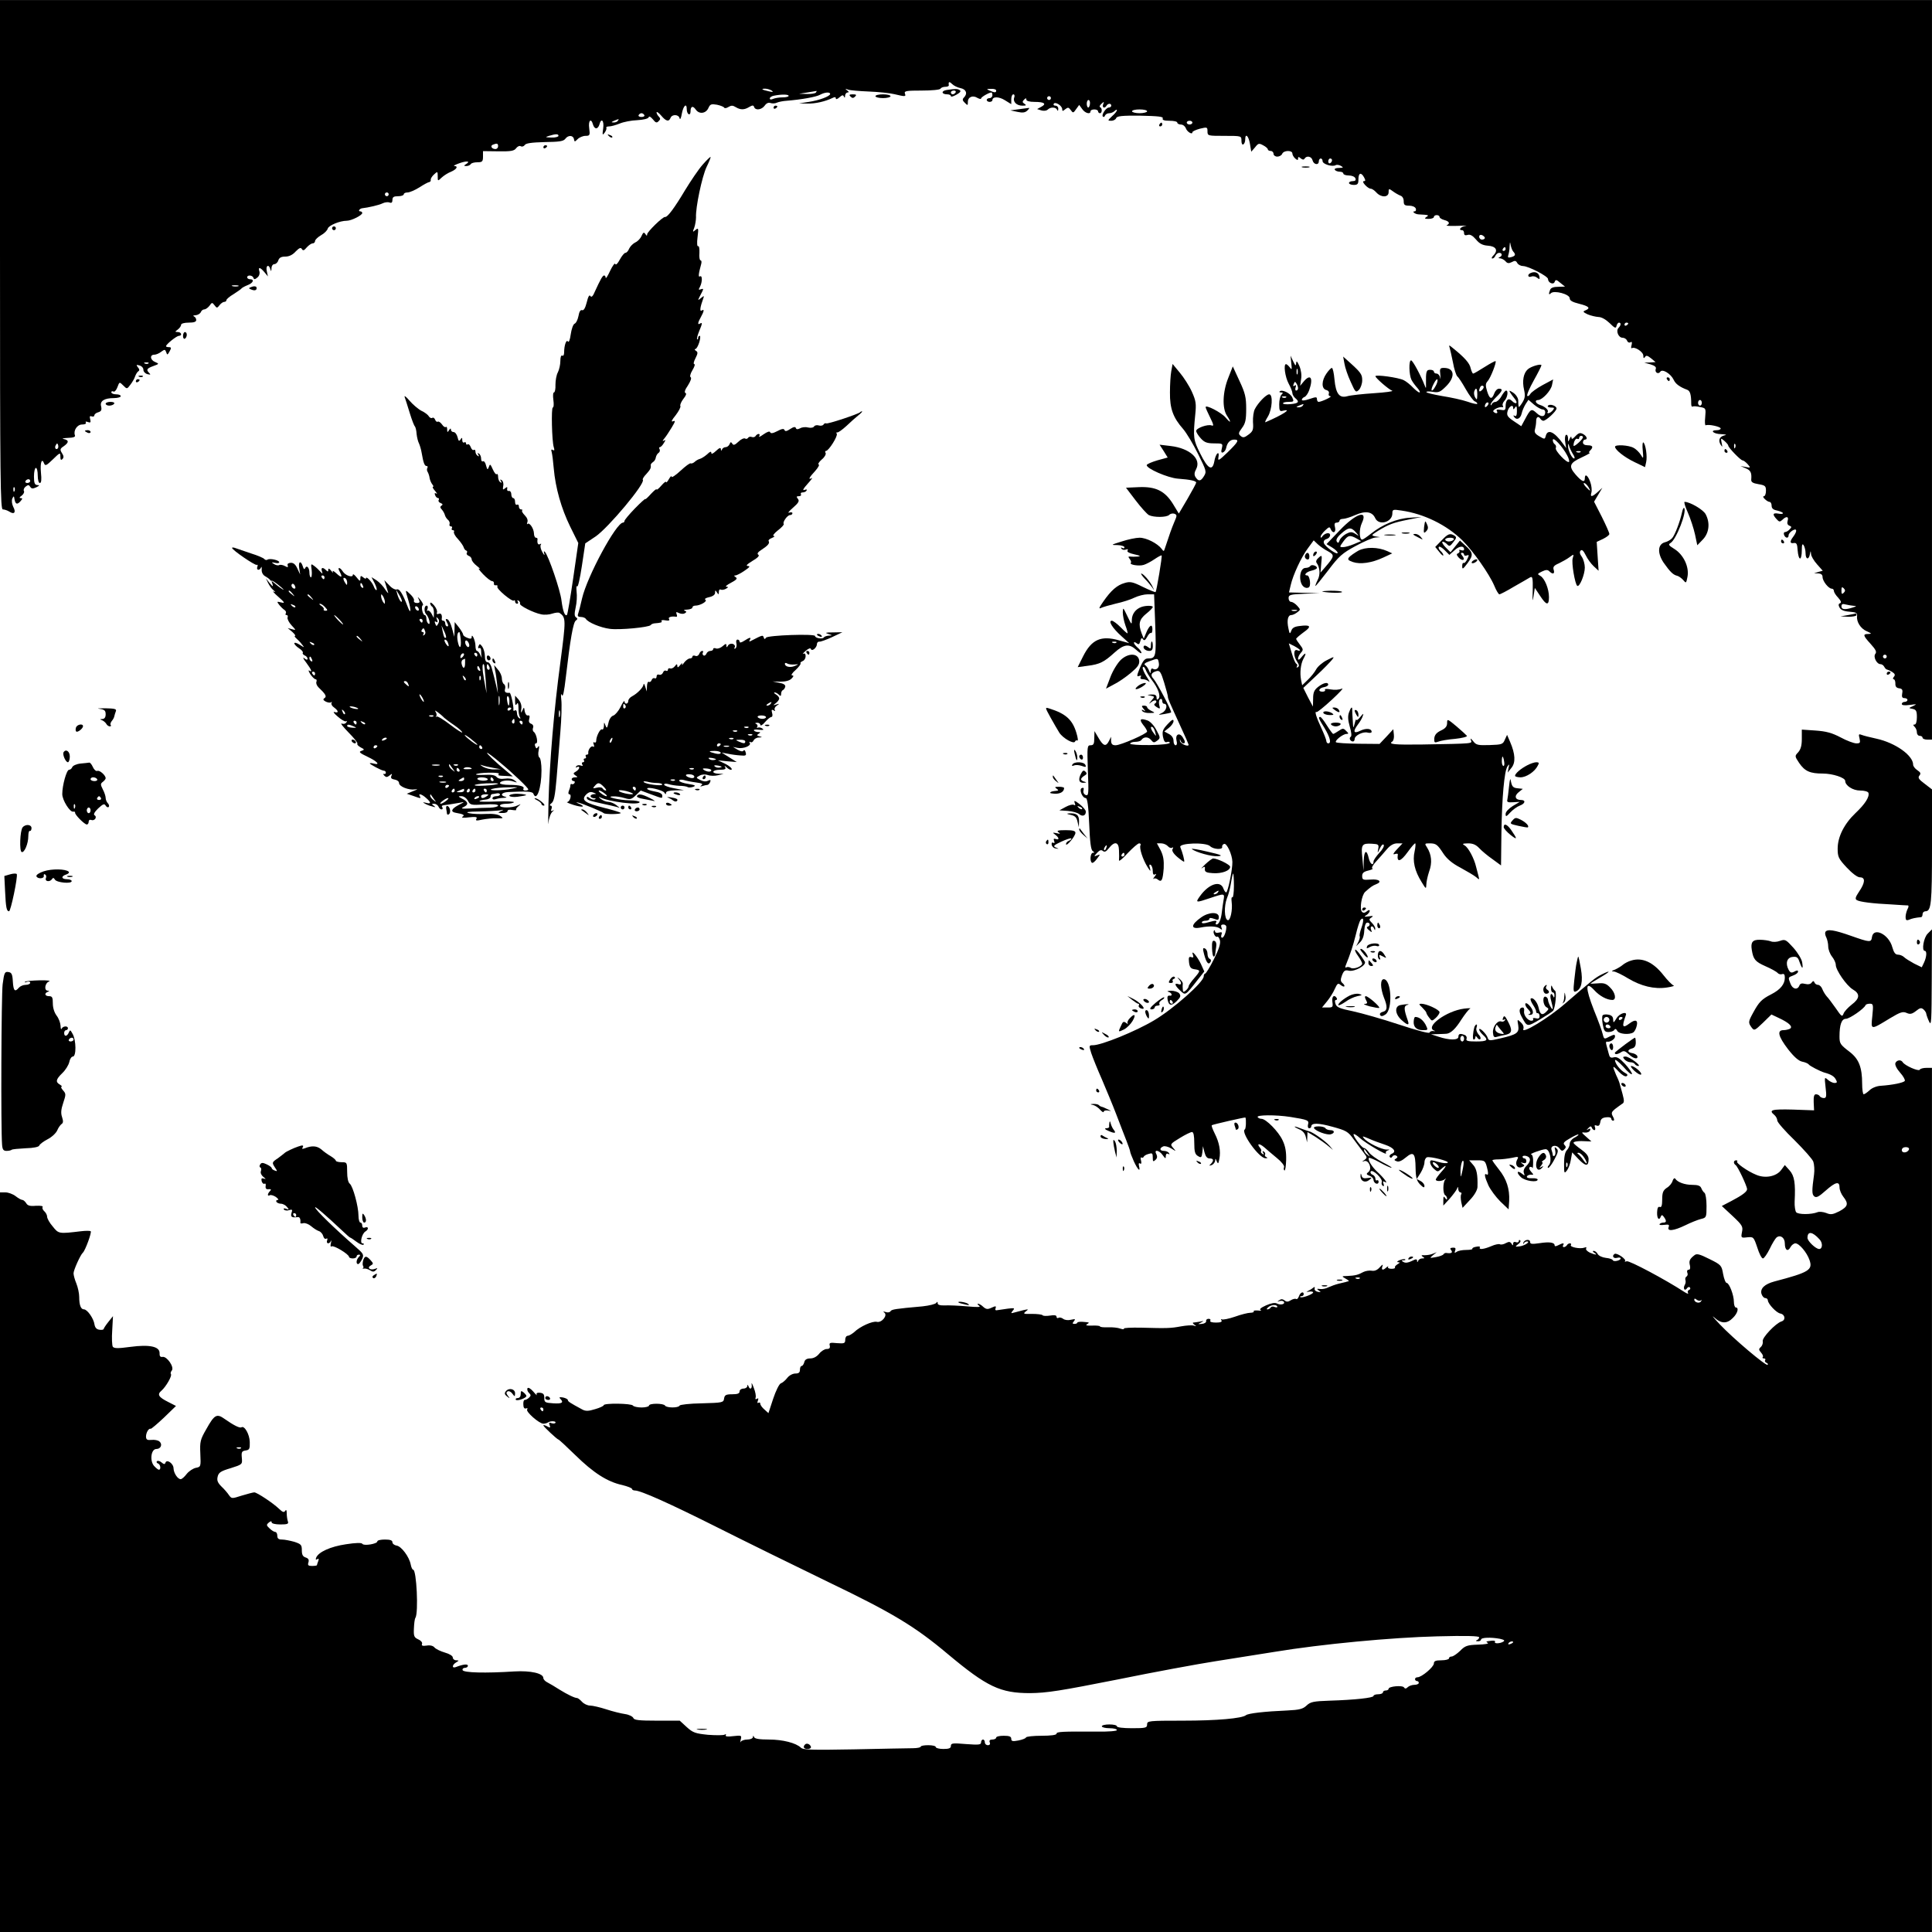 <?xml version="1.0" standalone="no"?>
<!DOCTYPE svg PUBLIC "-//W3C//DTD SVG 20010904//EN"
 "http://www.w3.org/TR/2001/REC-SVG-20010904/DTD/svg10.dtd">
<svg version="1.0" xmlns="http://www.w3.org/2000/svg"
 width="1024pt" height="1024pt" viewBox="0 0 1024 1024"
 preserveAspectRatio="xMidYMid meet">

<g transform="translate(0,1024) scale(0.1,-0.1)"
fill="#000000" stroke="none">
<path d="M0 8890 c0 -1199 2 -1350 15 -1350 8 0 24 -5 35 -12 26 -17 36 -3 20
26 -7 15 -9 32 -5 43 8 16 9 16 12 -4 5 -27 15 -29 33 -8 10 12 10 15 -1 15
-8 0 -6 5 6 13 10 8 15 19 12 24 -4 6 0 17 9 24 13 10 17 10 24 -1 7 -11 14
-11 32 -3 18 9 19 12 6 12 -14 1 -18 10 -18 46 0 25 5 45 10 45 6 0 10 -18 10
-40 0 -23 5 -40 11 -40 8 0 10 17 6 55 -5 53 5 81 17 48 6 -14 13 -10 46 22
38 37 40 38 40 15 0 -17 3 -21 11 -13 8 8 7 17 -3 32 -11 18 -10 23 10 36 28
20 28 32 0 38 -13 2 -3 5 21 6 30 1 42 5 38 14 -9 25 12 57 38 57 15 0 23 4
20 10 -4 6 1 7 11 3 14 -5 16 -2 12 15 -4 15 -2 19 8 15 8 -3 14 0 14 5 0 6 9
14 21 17 16 5 19 12 15 31 -8 28 16 44 68 44 20 0 36 5 36 10 0 6 -11 10 -25
10 -14 0 -25 5 -25 11 0 5 5 7 11 4 5 -4 15 6 21 22 11 30 11 30 31 10 20 -20
20 -20 38 4 10 13 22 33 25 44 4 11 11 23 17 27 7 4 7 11 -2 21 -10 13 -9 15
8 10 12 -3 21 -13 21 -23 0 -10 10 -20 21 -23 17 -4 19 -3 10 6 -17 17 -14 24
22 37 31 11 31 12 10 21 -27 10 -31 39 -5 39 9 0 26 7 37 16 18 13 20 13 26
-3 5 -16 7 -15 18 5 10 18 9 22 -4 22 -8 0 -15 2 -15 5 0 10 55 54 68 55 19 0
14 20 -5 20 -17 1 -17 1 0 14 9 7 17 18 17 25 0 6 17 11 40 11 28 0 40 4 40
14 0 8 -6 17 -12 19 -7 3 -3 6 8 6 12 1 24 8 28 16 3 8 11 15 18 15 8 0 20 9
28 19 13 19 15 19 27 3 12 -16 14 -16 27 1 7 9 18 17 25 17 6 0 11 4 11 9 0 5
17 20 38 32 20 13 39 26 42 30 3 4 18 12 33 18 29 11 37 31 12 31 -8 0 -15 5
-15 10 0 14 28 12 33 -2 3 -10 8 -10 21 1 10 8 14 21 11 32 -8 25 3 24 26 -3
l19 -23 -6 28 c-7 30 11 39 19 10 4 -14 5 -12 6 5 0 12 7 22 15 22 8 0 18 9
21 20 5 14 15 20 37 20 20 0 39 9 55 27 19 19 27 23 33 13 6 -10 12 -8 26 9
10 11 24 21 31 21 7 0 13 6 13 13 0 6 14 20 31 30 17 9 33 25 36 35 4 17 64
42 101 42 24 0 82 29 82 41 0 5 -5 9 -12 9 -11 0 -2 14 10 16 35 4 91 17 109
26 12 6 29 8 37 5 11 -5 16 0 16 13 0 16 7 20 30 20 17 0 30 5 30 10 0 6 9 10
20 10 11 0 39 12 63 27 23 15 47 28 52 28 6 1 9 6 8 12 -1 6 7 19 17 28 19 18
20 17 20 -9 0 -27 0 -27 21 -7 12 11 34 25 50 31 30 13 39 30 17 30 -7 1 5 7
27 15 40 14 61 11 35 -5 -13 -8 -12 -10 2 -10 9 0 20 5 23 10 3 6 19 10 36 10
25 0 29 4 29 30 l0 29 82 -1 c66 -1 84 2 94 17 7 9 18 14 24 10 7 -4 16 -1 21
6 6 10 35 14 106 16 76 1 99 4 109 17 15 21 42 20 46 -1 3 -16 4 -16 20 0 9 9
28 17 41 17 23 0 25 3 20 40 -6 41 10 57 20 20 3 -11 10 -20 17 -20 7 0 14 9
17 20 10 38 26 21 20 -21 -5 -35 -4 -38 8 -22 7 10 11 21 9 25 -3 5 4 8 14 8
11 0 36 7 56 15 21 9 63 17 93 18 34 2 58 8 61 15 2 8 10 4 22 -10 15 -19 21
-21 31 -10 10 9 10 15 1 24 -7 7 -12 17 -12 22 0 6 11 -1 24 -16 26 -31 41
-35 50 -13 8 21 44 19 48 -2 3 -10 8 1 12 25 8 42 26 59 26 23 0 -11 4 -23 10
-26 5 -3 10 2 10 13 0 29 12 34 28 11 18 -26 54 -21 67 9 9 20 15 22 45 17 19
-4 36 -11 38 -15 2 -5 12 -4 23 3 15 9 23 9 39 -1 25 -15 45 -15 71 1 17 10
23 10 26 0 7 -20 40 -15 56 7 9 13 20 18 31 14 9 -3 24 -3 34 2 9 4 33 9 52
10 75 6 156 20 177 32 24 13 53 16 53 4 0 -12 -58 -34 -113 -42 l-52 -8 44 -1
c42 -1 95 11 134 30 11 6 17 5 17 -2 0 -7 8 -5 19 5 15 13 20 14 24 4 4 -8 6
-7 6 5 1 9 7 17 14 17 8 0 7 4 -3 11 -12 9 -11 10 5 4 11 -4 61 -8 110 -10 50
-2 110 -8 135 -14 59 -14 63 -14 56 4 -4 13 9 15 89 15 52 0 97 4 100 10 3 6
15 10 26 10 10 0 18 3 18 8 -3 19 2 22 17 7 9 -9 29 -19 45 -22 30 -6 39 -29
18 -50 -9 -9 -8 -16 5 -28 15 -15 16 -15 16 5 0 26 26 37 51 21 11 -6 19 -7
19 -3 0 8 43 32 55 32 3 0 5 -7 5 -15 0 -8 -7 -15 -15 -15 -8 0 -15 -4 -15
-10 0 -5 7 -10 15 -10 8 0 15 4 15 9 0 20 34 20 66 0 l34 -21 0 26 c0 14 5 26
11 26 6 0 8 -7 5 -16 -9 -23 12 -44 43 -44 20 0 23 2 11 10 -12 7 -12 12 -2
22 9 9 12 9 12 0 0 -7 16 -12 43 -12 52 0 66 -10 36 -26 l-22 -12 22 -7 c13
-4 28 -2 34 4 15 15 44 14 50 -1 3 -8 6 -6 6 5 1 9 -6 17 -15 17 -8 0 -12 4
-9 10 8 13 45 -10 45 -29 0 -11 3 -11 16 0 14 11 18 11 29 -4 12 -17 14 -17
29 5 l16 22 16 -22 c15 -22 44 -30 44 -12 0 6 9 10 20 10 11 0 20 -4 20 -10 0
-5 5 -10 10 -10 12 0 13 27 1 32 -5 2 -2 10 7 18 14 13 15 12 9 -3 -7 -18 8
-24 18 -7 3 6 10 10 16 10 5 0 9 -4 9 -10 0 -5 -6 -10 -13 -10 -15 0 -41 -40
-31 -48 4 -4 9 -1 11 6 3 6 12 12 22 12 9 0 22 5 29 12 7 7 12 8 12 4 0 -5
-11 -19 -26 -32 -24 -23 -24 -24 -4 -24 11 0 23 6 26 14 4 11 31 14 128 13 94
-2 122 -5 119 -14 -4 -9 7 -13 36 -13 23 0 41 -4 41 -10 0 -5 9 -10 19 -10 11
0 22 -9 26 -19 6 -19 35 -37 35 -22 0 5 18 13 40 19 38 9 40 9 40 -14 0 -24 2
-24 90 -24 90 0 90 0 90 -26 0 -14 4 -23 10 -19 6 3 10 15 10 26 0 36 18 19
25 -23 l7 -42 20 23 c17 22 21 23 43 11 14 -7 25 -17 25 -22 0 -4 7 -8 15 -8
8 0 15 -7 15 -15 0 -8 9 -15 20 -15 11 0 23 7 26 15 8 19 54 20 54 1 0 -7 7
-19 15 -26 12 -10 15 -10 15 0 0 10 3 10 14 1 10 -8 16 -9 21 -1 11 17 37 11
42 -10 6 -23 33 -27 33 -5 0 8 5 15 10 15 6 0 10 -6 10 -14 0 -16 53 -32 70
-21 5 3 18 1 27 -4 15 -9 14 -10 -10 -11 -16 0 -26 -4 -22 -10 3 -5 15 -10 26
-10 10 0 19 -4 19 -10 0 -5 13 -10 29 -10 16 0 31 -6 35 -15 4 -10 -1 -15 -14
-15 -11 0 -20 -4 -20 -10 0 -5 11 -10 25 -10 21 0 25 5 25 30 0 34 14 39 30
10 8 -15 8 -20 -1 -20 -7 0 -5 -8 6 -20 10 -11 23 -20 30 -20 7 0 20 -9 30
-20 25 -28 65 -27 65 1 0 20 1 21 23 5 12 -9 30 -19 40 -23 10 -3 17 -15 17
-29 0 -20 5 -24 29 -24 16 0 31 -6 35 -15 3 -8 0 -15 -6 -15 -17 0 2 -15 20
-16 56 -3 58 -4 42 -14 -12 -8 -9 -10 13 -10 15 0 27 5 27 10 0 6 7 10 15 10
8 0 15 -4 15 -10 0 -5 11 -12 25 -16 27 -7 32 -19 13 -28 -7 -3 19 -4 57 -3
39 2 58 2 43 0 -26 -4 -41 -23 -18 -23 6 0 10 -7 10 -16 0 -10 6 -13 19 -9 13
4 26 -3 44 -24 18 -22 35 -31 63 -33 44 -3 56 -25 29 -52 -9 -9 -11 -16 -5
-16 6 0 13 7 16 15 4 8 12 15 20 15 17 0 18 -17 2 -23 -8 -4 -7 -6 3 -6 9 -1
22 -8 29 -16 9 -11 17 -12 33 -4 16 9 22 8 29 -5 5 -9 19 -16 31 -16 29 -1
132 -54 132 -69 0 -20 29 -32 35 -15 5 13 9 13 30 -5 l25 -20 -36 -1 c-24 0
-39 -5 -43 -16 -9 -23 -7 -29 4 -18 17 17 100 -5 100 -27 0 -12 14 -20 50 -29
52 -13 62 -23 33 -35 -15 -6 -13 -9 12 -21 17 -7 42 -13 57 -14 16 0 39 -13
59 -32 28 -28 34 -30 37 -15 2 9 8 17 13 17 12 0 11 -14 -2 -27 -16 -16 -1
-53 21 -53 10 0 21 -7 24 -16 3 -8 11 -12 18 -8 8 5 9 0 6 -14 -4 -12 -3 -20
2 -17 15 9 60 -20 60 -40 0 -14 3 -16 9 -7 6 10 13 8 32 -7 l24 -20 -30 -2
-30 -1 33 -9 c23 -7 32 -15 28 -24 -7 -19 14 -31 24 -15 11 17 56 -11 71 -43
10 -22 32 -38 72 -53 15 -6 21 -25 21 -76 0 -9 3 -15 7 -13 4 3 21 2 39 -2 32
-6 32 -7 28 -54 -3 -27 -1 -46 3 -43 13 7 79 -7 79 -17 0 -5 -9 -9 -20 -9 -40
0 -19 -20 23 -21 24 -1 32 -4 19 -6 -28 -6 -37 -26 -22 -50 10 -15 10 -14 5
10 -5 26 -5 27 15 10 11 -10 20 -20 20 -24 0 -11 66 -79 76 -79 5 0 17 -9 27
-20 17 -20 16 -20 -10 -15 l-28 5 28 -12 c26 -11 32 -23 29 -60 -1 -13 8 -19
38 -24 36 -6 40 -10 40 -35 0 -16 -5 -29 -11 -29 -6 0 -4 -7 5 -15 8 -8 19
-15 25 -15 6 0 11 -9 11 -20 0 -15 9 -22 30 -26 16 -4 30 -10 30 -14 0 -4 -11
-5 -25 -2 -29 5 -32 -4 -9 -29 14 -16 18 -16 31 -4 21 21 35 18 28 -5 -4 -13
-1 -22 9 -26 13 -5 13 -8 1 -20 -7 -8 -18 -14 -24 -14 -6 0 -8 -7 -5 -15 7
-18 24 -20 24 -2 0 7 9 18 20 25 25 15 27 -2 5 -32 -20 -26 -19 -38 3 -34 14
2 18 -5 20 -39 2 -24 7 -43 13 -43 5 0 9 19 9 43 0 31 3 38 10 27 5 -8 10 -27
10 -42 0 -34 17 -37 23 -5 4 20 4 20 6 1 0 -11 15 -36 32 -55 l30 -34 -23 -6
-23 -7 23 -1 c14 -1 22 -7 22 -19 0 -22 32 -62 49 -62 6 0 11 -5 11 -12 0 -6
10 -23 23 -36 15 -17 18 -26 10 -29 -9 -3 -10 -10 -3 -23 7 -13 24 -20 53 -22
35 -3 42 -6 40 -23 -4 -31 19 -67 52 -81 26 -12 27 -13 8 -14 -31 0 -29 -8 12
-53 27 -30 33 -42 25 -52 -13 -16 7 -55 27 -55 7 0 16 -6 20 -14 4 -8 11 -15
16 -15 4 -1 16 -6 27 -13 14 -9 16 -16 8 -25 -6 -7 -6 -13 -1 -13 5 0 9 -10 9
-22 -1 -16 5 -24 20 -26 16 -2 20 -8 16 -28 -3 -17 0 -24 12 -24 9 0 16 -4 16
-10 0 -5 -7 -10 -15 -10 -8 0 -15 -5 -15 -11 0 -7 15 -9 43 -5 37 5 39 5 17
-6 -25 -11 -25 -11 -3 -15 19 -4 23 -11 23 -44 0 -24 -5 -39 -12 -39 -9 0 -9
-3 0 -12 7 -7 12 -20 12 -30 0 -10 7 -18 15 -18 8 0 15 -4 15 -10 0 -5 11 -10
25 -10 l25 0 0 1960 0 1960 -5120 0 -5120 0 0 -1350z m4090 870 c11 -8 7 -9
-15 -4 -37 8 -45 14 -19 14 10 0 26 -5 34 -10z m1190 0 c0 -12 -8 -12 -35 0
-18 8 -17 9 8 9 15 1 27 -3 27 -9z m-955 -10 c-3 -5 -25 -9 -48 -8 l-42 1 45
7 c25 4 46 8 48 8 2 1 0 -2 -3 -8z m-145 -18 c0 -5 -15 -8 -32 -8 -18 0 -41
-4 -50 -8 -11 -5 -18 -4 -18 2 0 6 10 13 23 15 40 8 77 7 77 -1z m1390 -12 c0
-5 -4 -10 -10 -10 -5 0 -10 5 -10 10 0 6 5 10 10 10 6 0 10 -4 10 -10z m207
-30 c-1 -11 -5 -20 -9 -20 -4 0 -8 9 -8 20 0 11 4 20 9 20 6 0 9 -9 8 -20z
m303 -40 c0 -5 -18 -10 -40 -10 -22 0 -40 5 -40 10 0 6 18 10 40 10 22 0 40
-4 40 -10z m-2665 -20 c3 -5 -3 -10 -15 -10 -12 0 -18 5 -15 10 3 6 10 10 15
10 5 0 12 -4 15 -10z m-140 -30 c-3 -5 -14 -10 -23 -9 -14 0 -13 2 3 9 27 11
27 11 20 0z m3045 -10 c0 -5 -7 -10 -15 -10 -8 0 -15 5 -15 10 0 6 7 10 15 10
8 0 15 -4 15 -10z m-3360 -70 c0 -5 -17 -10 -37 -9 -34 1 -35 2 -13 9 36 11
50 11 50 0z m-320 -55 c0 -8 -6 -15 -14 -15 -20 0 -29 17 -14 23 22 9 28 7 28
-8z m4420 -74 c0 -6 -4 -13 -10 -16 -5 -3 -10 1 -10 9 0 9 5 16 10 16 6 0 10
-4 10 -9z m-5000 -181 c0 -5 -4 -10 -10 -10 -5 0 -10 5 -10 10 0 6 5 10 10 10
6 0 10 -4 10 -10z m5810 -231 c0 -5 -7 -9 -15 -9 -8 0 -15 7 -15 15 0 9 6 12
15 9 8 -4 15 -10 15 -15z m151 -73 c14 -15 11 -23 -12 -29 -15 -4 -19 -2 -15
10 3 8 7 29 7 46 2 28 2 28 6 7 3 -14 9 -29 14 -34z m-41 14 c0 -5 -5 -10 -11
-10 -5 0 -7 5 -4 10 3 6 8 10 11 10 2 0 4 -4 4 -10z m-6717 -197 c-7 -2 -21
-2 -30 0 -10 3 -4 5 12 5 17 0 24 -2 18 -5z m7367 -197 c0 -3 -4 -8 -10 -11
-5 -3 -10 -1 -10 4 0 6 5 11 10 11 6 0 10 -2 10 -4z m-7843 -212 c-3 -3 -12
-4 -19 -1 -8 3 -5 6 6 6 11 1 17 -2 13 -5z m8233 -209 c0 -8 -4 -15 -10 -15
-5 0 -10 7 -10 15 0 8 5 15 10 15 6 0 10 -7 10 -15z m-8714 -242 c-10 -10 -19
5 -10 18 6 11 8 11 12 0 2 -7 1 -15 -2 -18z m8891 5 c-3 -8 -6 -5 -6 6 -1 11
2 17 5 13 3 -3 4 -12 1 -19z m-9037 -178 c0 -5 -7 -10 -16 -10 -8 0 -12 5 -9
10 3 6 10 10 16 10 5 0 9 -4 9 -10z m-83 -52 c-3 -8 -6 -5 -6 6 -1 11 2 17 5
13 3 -3 4 -12 1 -19z m9695 -540 c-9 -9 -12 -7 -12 12 0 19 3 21 12 12 9 -9 9
-15 0 -24z m53 -69 c17 -1 16 -2 -5 -9 -41 -13 -60 -11 -60 6 0 12 6 15 23 10
12 -3 31 -6 42 -7z m175 -269 c0 -5 -4 -10 -10 -10 -5 0 -10 5 -10 10 0 6 5
10 10 10 6 0 10 -4 10 -10z"/>
<path d="M5017 9763 c-30 -5 -27 -23 4 -23 10 0 19 -4 19 -10 0 -5 13 -1 29 8
20 11 26 19 18 24 -12 8 -22 8 -70 1z m48 -13 c-3 -5 -10 -10 -16 -10 -5 0 -9
5 -9 10 0 6 7 10 16 10 8 0 12 -4 9 -10z"/>
<path d="M4508 9728 c9 -9 15 -9 24 0 9 9 7 12 -12 12 -19 0 -21 -3 -12 -12z"/>
<path d="M4640 9730 c0 -5 18 -10 40 -10 22 0 40 5 40 10 0 6 -18 10 -40 10
-22 0 -40 -4 -40 -10z"/>
<path d="M4100 9669 c0 -5 5 -7 10 -4 6 3 10 8 10 11 0 2 -4 4 -10 4 -5 0 -10
-5 -10 -11z"/>
<path d="M5400 9661 l-45 -6 38 -8 c28 -6 41 -4 53 8 8 8 12 14 7 13 -4 0 -28
-4 -53 -7z"/>
<path d="M6145 9580 c-3 -5 -1 -10 4 -10 6 0 11 5 11 10 0 6 -2 10 -4 10 -3 0
-8 -4 -11 -10z"/>
<path d="M3227 9519 c7 -7 15 -10 18 -7 3 3 -2 9 -12 12 -14 6 -15 5 -6 -5z"/>
<path d="M2880 9459 c0 -5 5 -7 10 -4 6 3 10 8 10 11 0 2 -4 4 -10 4 -5 0 -10
-5 -10 -11z"/>
<path d="M3724 9367 c-22 -25 -63 -86 -93 -135 -56 -94 -94 -145 -106 -142
-11 3 -95 -79 -95 -92 0 -9 -3 -9 -9 1 -8 12 -12 10 -21 -10 -6 -14 -21 -29
-33 -34 -12 -6 -26 -20 -32 -32 -5 -13 -14 -23 -20 -23 -6 0 -19 -16 -30 -36
-11 -21 -21 -31 -24 -23 -2 7 -14 -9 -27 -36 -13 -28 -23 -44 -24 -37 0 6 -3
12 -8 12 -8 0 -19 -20 -48 -83 -11 -27 -19 -35 -25 -26 -5 9 -12 -3 -19 -33
-8 -31 -16 -45 -25 -42 -8 3 -15 -7 -19 -31 -4 -20 -13 -38 -21 -41 -7 -3 -16
-28 -20 -56 -4 -29 -10 -45 -15 -38 -8 13 -20 -20 -20 -58 0 -13 -4 -20 -10
-17 -6 4 -10 -8 -10 -28 0 -19 -6 -46 -13 -60 -8 -14 -13 -44 -13 -66 1 -23
-3 -41 -8 -41 -5 0 -6 -18 -3 -40 3 -22 2 -40 -3 -40 -9 0 -5 -178 5 -210 5
-16 4 -20 -5 -15 -8 5 -10 2 -6 -11 3 -11 8 -50 11 -87 9 -103 40 -212 87
-308 l43 -87 -27 -187 c-15 -104 -30 -191 -33 -194 -11 -10 -22 21 -29 76 -6
54 -69 238 -88 258 -6 6 -7 3 -3 -10 3 -11 -1 -8 -10 8 -9 15 -13 33 -9 39 4
7 3 8 -4 4 -11 -6 -16 6 -13 27 0 4 -3 7 -9 7 -5 0 -10 10 -10 23 -1 26 -24
60 -34 50 -4 -4 -4 0 -1 9 4 10 -1 24 -13 36 -11 11 -18 23 -15 26 4 3 1 6 -5
6 -7 0 -12 7 -12 16 0 8 -4 12 -10 9 -5 -3 -10 3 -10 14 0 12 -4 21 -10 21 -5
0 -10 9 -10 20 0 11 -6 19 -12 18 -7 -2 -12 3 -10 11 2 11 0 12 -11 3 -12 -10
-13 -8 -10 12 3 13 -1 27 -8 31 -8 6 -10 4 -4 -5 5 -9 4 -11 -3 -6 -7 4 -12
17 -12 28 0 12 -3 18 -7 15 -4 -4 -13 7 -21 25 -13 29 -15 31 -21 13 -7 -17
-8 -16 -15 8 -3 15 -11 25 -16 22 -6 -3 -10 3 -10 14 0 11 -5 23 -12 27 -7 5
-8 3 -3 -6 5 -9 4 -11 -3 -6 -7 4 -12 14 -12 22 0 8 -4 13 -9 9 -5 -3 -12 4
-16 15 -4 11 -11 18 -16 15 -5 -4 -9 -1 -9 5 0 6 -4 8 -10 5 -5 -3 -10 2 -10
12 0 15 -2 15 -9 4 -8 -12 -11 -9 -16 12 -4 15 -13 27 -21 27 -8 0 -14 6 -14
13 0 8 -4 7 -10 -3 -8 -13 -10 -12 -10 4 0 11 -3 16 -7 13 -3 -4 -13 2 -20 13
-8 11 -18 18 -23 15 -4 -3 -11 2 -14 11 -3 8 -10 13 -15 9 -6 -3 -13 1 -18 8
-4 8 -22 22 -40 30 -17 9 -46 34 -63 54 -19 22 -29 29 -25 18 4 -11 16 -49 27
-85 11 -36 23 -67 27 -70 3 -3 8 -21 9 -40 2 -19 8 -42 13 -51 4 -9 11 -31 14
-50 9 -52 15 -69 26 -69 6 0 7 -4 4 -10 -3 -5 -3 -16 2 -22 4 -7 9 -22 10 -32
2 -11 8 -25 14 -33 6 -7 8 -13 4 -13 -5 0 0 -10 11 -22 10 -12 13 -18 7 -14
-9 5 -11 2 -7 -8 3 -9 10 -16 16 -16 5 0 6 -5 3 -10 -3 -6 1 -13 10 -16 12 -5
13 -9 5 -14 -8 -5 -8 -11 2 -21 7 -8 14 -21 16 -29 2 -8 9 -19 16 -25 7 -5 11
-16 9 -22 -3 -7 0 -13 7 -13 6 0 8 -4 5 -10 -3 -5 -1 -10 5 -10 6 0 9 -4 6 -9
-3 -5 6 -23 22 -39 15 -17 28 -36 30 -44 2 -7 8 -15 13 -16 5 -2 7 -8 3 -13
-3 -5 2 -12 10 -15 9 -3 16 -12 16 -19 0 -7 12 -23 28 -35 15 -12 20 -18 12
-14 -8 4 1 -9 20 -29 19 -20 41 -37 48 -37 6 0 11 -6 10 -12 -2 -7 3 -12 10
-10 8 1 11 -2 8 -7 -7 -11 79 -83 88 -74 3 4 6 1 6 -5 0 -7 5 -12 11 -12 5 0
7 5 3 12 -4 7 -3 8 5 4 6 -4 9 -11 7 -15 -6 -10 71 -49 112 -57 17 -4 44 -2
60 4 16 5 33 7 38 3 34 -24 34 -34 4 -262 -34 -253 -57 -523 -63 -744 -2 -82
-2 -130 0 -106 2 25 12 51 21 59 9 7 11 10 3 6 -11 -5 -13 -3 -8 9 4 10 1 17
-5 17 -7 0 -4 6 5 13 13 9 19 40 27 132 5 66 14 177 20 246 6 69 8 146 5 170
-3 27 -2 37 3 25 6 -13 12 18 21 95 23 198 39 291 53 300 10 7 10 11 1 17 -9
6 -9 19 -2 52 6 25 8 63 5 84 -2 22 -1 34 3 28 4 -7 15 42 25 108 l18 120 54
36 c67 45 267 284 251 301 -3 3 5 17 19 31 22 25 25 31 23 48 0 4 5 10 12 15
7 4 14 15 15 25 2 9 8 20 15 24 6 4 8 13 5 19 -4 6 -3 11 1 11 5 0 14 9 21 21
11 17 11 20 0 13 -8 -4 -7 0 3 12 9 10 26 37 39 58 20 33 21 39 7 33 -12 -4
-7 6 14 32 17 22 28 44 25 49 -3 5 4 22 16 38 14 17 18 29 11 31 -7 3 -3 17
13 40 14 22 20 39 15 43 -6 3 -3 18 9 38 11 18 15 32 10 32 -6 0 -3 14 6 31
13 26 14 33 2 40 -7 5 -8 9 -3 9 6 0 15 16 21 35 6 19 7 35 3 35 -5 0 -9 -5
-9 -12 0 -6 -2 -9 -5 -6 -3 3 2 21 10 41 18 43 19 50 5 42 -14 -9 -12 5 5 35
17 31 19 44 4 34 -12 -7 -8 19 8 63 6 16 5 17 -12 3 -18 -15 -18 -14 -1 19 16
30 16 33 2 28 -14 -5 -15 -3 -6 13 13 25 13 63 0 55 -10 -6 -8 13 7 68 2 9 1
17 -4 17 -5 0 -8 18 -6 40 1 22 -2 38 -7 35 -5 -3 -7 17 -3 47 6 49 5 52 -11
39 -15 -13 -16 -12 -6 13 5 15 9 40 9 54 -3 51 32 217 56 267 13 27 23 51 21
53 -2 1 -21 -17 -42 -41z m-757 -2924 c-3 -10 -5 -4 -5 12 0 17 2 24 5 18 2
-7 2 -21 0 -30z"/>
<path d="M6903 9353 c9 -2 25 -2 35 0 9 3 1 5 -18 5 -19 0 -27 -2 -17 -5z"/>
<path d="M1760 9030 c0 -5 5 -10 10 -10 6 0 10 5 10 10 0 6 -4 10 -10 10 -5 0
-10 -4 -10 -10z"/>
<path d="M8113 8793 c-19 -7 -16 -26 3 -19 9 4 23 1 31 -6 13 -10 15 -9 12 7
-4 20 -24 28 -46 18z"/>
<path d="M1335 8720 c-19 -7 -19 -8 -2 -15 19 -8 31 -2 26 13 -2 5 -13 6 -24
2z"/>
<path d="M970 8459 c0 -11 5 -17 10 -14 6 3 10 13 10 21 0 8 -4 14 -10 14 -5
0 -10 -9 -10 -21z"/>
<path d="M7683 8399 c3 -10 11 -46 18 -80 6 -35 17 -68 23 -74 7 -5 27 -36 45
-68 18 -32 40 -61 47 -64 8 -3 14 -8 14 -13 0 -4 -24 1 -52 11 -29 10 -90 23
-135 30 -46 8 -83 17 -83 21 0 4 16 4 35 1 30 -5 39 -1 70 30 50 50 44 97 -12
97 -21 0 -23 -4 -19 -37 2 -21 1 -28 -1 -15 -2 12 -11 22 -19 22 -8 0 -14 5
-14 10 0 6 -9 10 -20 10 -20 0 -23 -8 -22 -75 1 -24 0 -26 -6 -10 -20 52 -64
135 -73 135 -13 0 -11 -77 2 -103 6 -12 21 -32 32 -44 11 -13 16 -23 10 -23
-5 0 -20 12 -34 26 -13 14 -35 32 -49 39 -27 14 -150 31 -150 21 0 -9 70 -70
89 -77 8 -3 -35 -9 -96 -13 -61 -4 -125 -11 -142 -16 -42 -12 -61 13 -68 89
-3 34 -9 61 -14 61 -4 0 -17 -13 -28 -29 -27 -38 -28 -81 -2 -88 12 -3 17 -11
14 -19 -3 -8 1 -14 8 -14 15 -1 -47 -30 -62 -30 -5 0 -9 7 -9 15 0 12 -5 12
-40 0 -23 -8 -40 -10 -40 -4 0 5 6 12 14 15 8 3 19 19 25 36 23 65 7 89 -29
46 l-19 -23 5 35 c4 21 0 49 -9 70 -12 26 -16 30 -17 15 -1 -16 -4 -15 -16 10
l-14 30 4 -40 c4 -34 3 -38 -8 -22 -7 9 -16 17 -20 17 -14 0 -5 -68 14 -103
11 -20 20 -43 20 -51 0 -7 7 -19 15 -26 24 -20 18 -28 -25 -32 -22 -2 -40 0
-40 4 0 5 13 8 30 8 28 0 29 2 19 24 -11 23 -55 44 -67 31 -3 -3 1 -5 8 -5 11
0 11 -3 2 -12 -7 -7 -12 -30 -12 -51 0 -34 3 -39 20 -34 52 13 0 -21 -93 -61
-4 -2 1 11 13 30 23 38 28 118 7 118 -16 0 -59 -45 -76 -78 -7 -13 -11 -44
-10 -69 3 -40 0 -49 -23 -66 -22 -17 -30 -18 -42 -8 -13 11 -13 16 7 43 18 24
22 43 22 101 0 61 -5 83 -36 149 l-35 76 -24 -61 c-30 -75 -33 -161 -7 -200
25 -38 21 -43 -7 -10 -23 27 -106 70 -106 55 0 -4 11 -29 24 -55 19 -38 20
-47 8 -42 -21 8 -82 -14 -82 -29 0 -7 11 -25 25 -40 19 -21 33 -26 71 -26 45
0 46 -1 40 -26 -5 -19 -3 -25 6 -22 7 3 15 13 17 24 5 27 21 44 42 44 29 0 23
-11 -34 -67 -48 -46 -53 -48 -49 -26 3 16 1 24 -5 20 -6 -4 -14 -23 -17 -43
-10 -53 -34 -40 -74 41 -37 73 -39 86 -27 207 6 58 4 73 -18 122 -14 31 -43
76 -64 101 l-38 46 -7 -38 c-4 -21 -7 -72 -7 -113 -1 -86 17 -134 70 -194 18
-21 54 -81 79 -132 44 -89 46 -94 31 -118 -17 -28 -29 -29 -45 -4 -7 12 -6 24
4 42 28 54 -34 110 -135 122 l-59 7 22 -34 21 -34 -55 -15 c-30 -9 -56 -20
-56 -25 -3 -18 112 -68 165 -72 68 -5 97 -12 97 -21 0 -4 -21 -43 -46 -86
l-46 -78 -31 51 c-43 69 -91 93 -182 89 l-67 -3 51 -67 c28 -37 60 -72 70 -78
26 -13 94 -13 108 1 7 7 19 9 28 6 14 -6 14 -10 -1 -44 -14 -33 -26 -67 -51
-143 -4 -13 -6 -13 -16 1 -22 29 -81 59 -117 59 -19 0 -62 -9 -95 -20 -58 -18
-59 -19 -22 -19 20 -1 37 -6 37 -12 0 -5 -5 -7 -12 -3 -7 4 -8 3 -4 -4 4 -6
14 -8 23 -5 10 4 14 2 9 -5 -4 -7 9 -14 36 -20 32 -7 37 -10 18 -12 -14 -1
-32 -1 -39 0 -12 1 -12 -1 -3 -13 6 -7 9 -17 6 -20 -11 -10 43 -19 68 -11 13
4 38 17 57 30 19 13 36 22 38 20 4 -4 -27 -189 -32 -194 -2 -2 -32 10 -67 27
-54 27 -68 30 -97 21 -40 -11 -72 -39 -113 -98 -23 -33 -26 -41 -12 -34 11 5
46 15 79 23 33 7 77 21 97 31 21 10 52 18 71 18 l34 0 6 -162 c6 -171 4 -178
-39 -178 -16 0 -26 -12 -42 -49 -17 -42 -18 -49 -5 -44 11 4 14 2 9 -5 -4 -8
0 -12 11 -12 11 0 25 -6 32 -12 8 -7 2 5 -12 26 -14 22 -23 44 -20 49 4 6 10
0 15 -12 4 -12 19 -36 32 -54 34 -44 50 -87 36 -101 -7 -7 -10 -5 -10 7 0 12
-8 17 -27 16 -25 -2 -26 -2 -5 -6 23 -5 23 -5 5 -26 -16 -20 -16 -20 0 -8 9 8
21 11 24 7 4 -4 2 -10 -4 -14 -9 -5 -6 -11 8 -20 18 -11 19 -10 13 12 -3 13
-1 27 5 30 6 4 11 0 11 -8 0 -9 4 -16 9 -16 22 0 15 -36 -9 -48 -24 -12 -24
-12 9 -7 19 3 36 7 38 9 6 5 -75 158 -93 178 -18 19 -13 33 16 41 17 4 23 -4
40 -60 11 -36 20 -70 20 -75 0 -11 5 -22 69 -162 23 -49 41 -91 41 -93 0 -14
-45 5 -46 20 -1 12 -1 13 3 2 5 -16 23 -21 23 -7 0 5 -6 16 -13 27 -18 24 -39
11 -31 -21 4 -14 2 -24 -5 -24 -6 0 -11 10 -11 23 0 15 -9 29 -25 37 l-24 13
24 19 c14 11 25 27 25 36 0 12 -9 8 -31 -16 -26 -28 -30 -38 -25 -67 5 -24 11
-32 21 -28 8 3 15 1 15 -4 0 -6 -45 -11 -105 -12 -58 -1 -105 3 -105 7 0 5 12
10 26 10 15 0 29 4 33 9 12 19 36 19 51 2 13 -16 17 -17 33 -5 18 14 18 16 -3
55 -12 24 -32 46 -47 52 -39 14 -47 7 -24 -23 12 -14 21 -30 21 -35 0 -12
-140 -73 -167 -73 -17 0 -23 6 -24 23 l0 22 -11 -22 c-16 -32 -30 -28 -55 15
l-22 37 -1 -37 c0 -31 -4 -38 -19 -38 -19 0 -19 -7 -15 -135 5 -122 4 -134
-11 -129 -10 4 -15 14 -12 25 3 12 0 16 -9 12 -16 -6 2 -53 21 -53 8 0 14 -41
18 -136 4 -98 9 -139 19 -145 10 -7 10 -9 1 -9 -14 0 -18 -46 -5 -53 4 -3 16
7 26 21 19 25 19 25 1 18 -18 -7 -18 -6 0 14 13 14 22 17 30 10 10 -8 18 -4
33 15 30 38 52 33 53 -12 1 -21 1 -45 0 -53 -1 -8 20 9 46 38 27 28 54 52 61
52 7 0 10 -5 7 -10 -8 -13 12 -75 37 -115 16 -25 18 -26 13 -6 -5 16 -4 21 4
17 6 -4 11 -18 11 -32 0 -18 4 -23 13 -18 7 5 7 1 -3 -12 -8 -10 -10 -16 -6
-12 5 4 15 3 23 -4 20 -16 26 -4 31 60 2 43 -2 66 -16 95 l-20 37 23 0 c12 0
28 -7 35 -15 7 -8 17 -12 23 -8 6 4 7 1 2 -7 -5 -8 3 -23 25 -42 18 -15 35
-27 36 -25 4 3 -8 48 -20 77 -9 22 136 27 158 5 17 -17 67 -20 64 -4 -2 6 3
14 10 16 14 6 43 -56 44 -95 1 -40 -24 -162 -33 -162 -4 0 -10 9 -14 19 -15
47 -78 27 -125 -39 -25 -35 -23 -36 54 -10 77 26 78 26 71 -12 -3 -18 -7 -46
-9 -63 -4 -39 -16 -65 -28 -65 -5 0 -6 5 -3 10 8 12 -1 13 -43 1 -20 -6 -32
-6 -32 0 0 5 9 9 20 9 11 0 20 4 20 10 0 6 9 6 25 0 21 -8 25 -7 25 10 0 28
-52 27 -93 -2 -56 -39 -58 -65 -3 -54 45 9 88 7 103 -6 11 -8 12 -7 7 6 -4 11
-1 16 10 16 9 0 16 -6 16 -12 0 -26 -13 -58 -22 -58 -6 0 -7 7 -4 16 5 13 2
15 -14 11 -11 -3 -20 0 -20 6 0 6 -2 8 -5 5 -9 -8 6 -38 16 -33 5 3 11 -5 15
-19 4 -17 -5 -47 -32 -100 -21 -42 -42 -76 -46 -76 -4 0 -8 -7 -8 -15 0 -30
-160 -172 -263 -233 -99 -59 -279 -132 -324 -132 -21 0 -22 -1 -9 -42 8 -24
33 -86 56 -138 22 -52 57 -135 76 -185 19 -49 43 -113 54 -140 11 -28 20 -54
20 -58 0 -5 9 -28 20 -53 21 -45 36 -59 27 -24 -3 13 -1 18 6 13 6 -4 8 2 5
15 -4 12 -2 20 2 17 5 -3 10 -1 12 4 1 4 13 12 26 15 19 6 22 4 22 -19 0 -22
2 -24 14 -13 10 9 11 18 5 31 -15 26 15 22 34 -6 14 -19 16 -20 16 -4 1 11 5
15 13 11 7 -4 8 -3 4 4 -4 7 -16 12 -27 12 -23 0 -25 15 -3 24 8 3 27 -2 42
-11 27 -17 27 -17 10 3 -17 19 -16 21 35 52 29 18 58 32 65 32 8 0 12 -19 12
-58 0 -46 4 -60 19 -69 18 -11 20 -9 24 20 l3 32 8 -32 c6 -23 14 -33 27 -33
22 0 24 -11 7 -29 -11 -10 -10 -11 5 -6 9 4 17 15 18 24 0 12 2 12 8 -4 7 -16
9 -14 14 13 8 40 0 86 -25 135 -11 22 -18 41 -15 43 4 4 176 43 178 41 5 -10
3 -60 -3 -63 -24 -15 77 -155 110 -153 11 0 12 2 4 6 -6 2 -10 9 -7 13 3 5 0
12 -6 16 -8 5 -9 3 -4 -6 6 -9 4 -11 -4 -6 -7 5 -10 11 -7 14 3 3 1 11 -6 19
-19 23 -3 24 23 2 13 -12 43 -37 67 -57 24 -19 41 -41 38 -48 -3 -7 -2 -15 2
-18 4 -2 8 23 9 56 1 43 -4 73 -19 104 -21 46 -88 114 -112 114 -8 0 -17 4
-20 9 -8 12 95 13 173 1 94 -15 100 -18 94 -40 -3 -11 0 -20 6 -20 6 0 11 4
11 9 0 20 36 20 112 -1 73 -20 83 -25 113 -67 19 -25 43 -58 54 -72 18 -23 18
-26 3 -37 -14 -9 -14 -11 -1 -6 24 7 43 -40 23 -57 -14 -11 -13 -14 5 -21 12
-4 21 -14 21 -22 0 -7 6 -16 13 -19 8 -3 14 1 14 9 0 7 -4 11 -9 8 -4 -3 -8 1
-8 9 0 8 -7 18 -16 21 -8 3 -12 11 -9 17 10 14 65 -39 59 -56 -3 -7 -1 -16 5
-20 7 -4 8 0 4 11 -5 13 -3 15 8 9 19 -12 -5 21 -42 55 -29 27 -51 64 -43 73
3 2 28 -8 57 -24 29 -16 57 -29 62 -28 6 0 -16 13 -47 29 -31 16 -64 40 -72
52 -9 13 -21 23 -26 23 -12 0 -62 67 -55 74 3 2 18 -7 33 -21 31 -28 149 -97
138 -80 -3 6 2 13 11 15 11 3 8 5 -7 4 -28 0 -102 36 -121 60 -11 13 -7 12 26
-2 22 -10 61 -24 88 -33 46 -16 61 -37 32 -48 -8 -4 -12 -11 -9 -16 4 -6 9 -6
14 2 4 7 13 9 20 5 9 -6 9 -9 -1 -16 -11 -6 -10 -9 4 -14 11 -5 28 3 48 20 41
34 51 24 52 -56 1 -52 6 -68 24 -87 17 -17 23 -19 23 -8 0 9 -9 20 -20 26
l-21 11 21 33 c11 18 20 43 20 55 0 12 6 24 13 27 18 6 123 -21 110 -29 -6 -4
-25 -2 -44 3 -19 6 -37 10 -41 10 -15 0 -8 -27 12 -45 19 -17 21 -17 38 -2 32
29 32 19 1 -15 -16 -18 -29 -36 -29 -40 0 -11 34 -10 48 2 9 7 9 7 2 -2 -13
-16 -13 -75 0 -83 6 -3 10 -12 10 -18 0 -7 -4 -6 -10 3 -8 12 -10 9 -10 -13
l0 -27 34 37 c18 21 36 45 39 53 4 12 6 11 6 -2 1 -10 6 -18 12 -18 5 0 7 -5
4 -10 -4 -6 -3 -24 0 -41 l7 -31 39 42 c24 25 39 52 40 68 2 65 -4 98 -24 119
l-20 23 42 0 c43 0 44 -1 56 -53 4 -19 2 -26 -5 -22 -15 9 -12 -11 9 -58 11
-23 39 -61 63 -85 l44 -42 3 45 c3 64 -14 116 -54 166 -19 24 -35 46 -35 49 0
3 15 5 33 5 17 0 49 4 70 8 35 8 38 7 28 -10 -13 -25 2 -48 25 -39 16 6 16 9
4 17 -12 9 -12 10 3 5 11 -3 17 0 17 9 0 8 -4 15 -10 15 -5 0 -10 4 -10 9 0 5
9 7 20 4 25 -7 26 -27 0 -53 -12 -12 -17 -26 -13 -37 6 -16 5 -16 -10 -4 -27
21 -31 6 -6 -18 22 -21 89 -30 89 -13 0 5 -14 8 -30 7 -19 -1 -29 3 -27 9 2 6
12 10 21 10 16 -2 16 -1 1 16 -10 11 -12 20 -7 24 6 3 12 1 14 -4 2 -6 4 7 4
30 1 23 -3 40 -10 41 -15 1 55 27 76 28 22 1 36 -63 18 -84 -7 -8 -9 -15 -4
-15 5 0 20 20 33 45 20 37 22 48 11 58 -10 10 -12 8 -7 -10 3 -13 1 -26 -4
-29 -5 -3 -9 -1 -9 5 0 5 -3 16 -6 25 -9 24 24 32 41 10 11 -15 16 -17 26 -6
10 9 10 15 1 24 -9 9 -2 17 30 35 22 13 42 22 44 20 2 -2 -7 -10 -21 -17 -14
-7 -25 -22 -25 -32 0 -11 -7 -26 -15 -34 -10 -10 -15 -35 -15 -72 0 -51 1 -54
15 -36 8 10 18 36 21 57 l7 39 34 -36 c38 -39 53 -39 53 0 0 17 -12 32 -40 52
-21 15 -39 30 -40 35 0 7 29 11 70 8 l25 -1 -28 25 c-26 23 -27 25 -6 22 12
-1 24 4 27 12 3 9 0 11 -9 6 -12 -7 -12 -6 0 6 10 11 15 11 18 2 3 -7 9 -13
14 -13 4 0 6 7 3 15 -4 11 -2 13 9 9 11 -4 16 2 19 18 2 17 11 24 31 26 15 2
27 -1 27 -7 0 -6 5 -11 10 -11 7 0 7 8 -1 22 -10 18 -8 24 11 40 13 10 30 22
37 27 12 6 13 15 3 52 -7 24 -13 49 -15 54 -1 6 -9 27 -19 47 -22 52 -20 55
14 18 17 -18 34 -28 41 -24 8 5 6 10 -7 17 -26 14 -53 49 -54 67 0 8 20 -8 45
-35 24 -28 44 -44 45 -37 0 7 -17 31 -37 53 -28 30 -43 39 -59 35 -18 -5 -23
0 -28 22 -4 15 -9 35 -12 45 -3 10 -2 17 3 16 16 -4 43 13 43 27 0 12 -4 12
-29 0 -28 -15 -29 -15 -36 12 -3 15 -24 73 -47 129 -46 118 -46 157 2 105 28
-31 67 -52 96 -52 23 0 16 39 -12 66 -20 21 -33 25 -65 22 -21 -2 -39 -2 -39
-1 0 1 24 16 53 33 55 32 58 41 4 14 -33 -17 -46 -28 -191 -153 -91 -79 -234
-165 -222 -135 4 11 -1 24 -13 35 -19 18 -20 18 -14 -15 6 -40 -5 -49 -96 -70
-56 -13 -61 -13 -66 4 -7 21 -45 58 -45 43 0 -5 9 -18 20 -28 31 -28 24 -35
-36 -35 -44 0 -55 3 -51 14 3 8 -1 17 -9 20 -25 10 -34 7 -34 -9 0 -19 -48
-19 -105 0 l-40 13 38 1 c20 1 40 1 45 2 22 3 47 26 77 74 19 29 40 56 47 59
7 3 -7 3 -32 0 -94 -12 -211 -98 -157 -117 6 -2 4 -3 -5 -2 -9 2 -19 -2 -21
-8 -2 -6 -66 11 -163 43 -87 29 -197 60 -243 70 -69 14 -86 21 -92 38 -5 14
-4 22 2 22 6 0 7 5 4 10 -13 21 -27 9 -23 -20 4 -28 2 -30 -25 -30 l-30 0 27
33 c14 17 33 47 41 66 13 28 17 32 30 21 9 -7 18 -11 20 -8 3 3 -1 10 -9 17
-11 9 -12 18 -3 42 10 25 16 29 37 24 31 -6 94 29 84 48 -21 35 -47 68 -51 63
-3 -3 4 -18 16 -34 12 -17 21 -34 21 -39 0 -15 -45 -32 -60 -23 -8 5 -18 6
-24 3 -5 -4 -7 0 -4 8 26 65 39 104 54 164 9 39 21 74 25 79 17 19 19 -2 5
-42 -8 -22 -12 -42 -9 -45 2 -3 -1 -16 -7 -29 l-12 -23 20 20 c14 13 22 35 23
63 2 27 8 42 16 42 16 0 17 -17 2 -22 -7 -2 -4 -10 7 -18 16 -14 17 -13 11 3
-7 19 9 24 16 5 4 -10 6 -10 6 0 1 6 -7 20 -17 30 -17 17 -17 20 -3 29 12 8 9
10 -14 6 -25 -3 -27 -2 -12 7 9 6 17 16 17 22 0 6 -6 6 -15 -2 -11 -9 -19 -10
-26 -3 -14 14 -2 89 17 106 28 25 39 33 57 40 35 13 18 29 -28 25 -41 -3 -45
-1 -45 19 0 16 8 23 33 29 17 4 27 9 21 11 -6 2 3 19 20 37 17 19 43 48 57 65
18 21 36 31 55 31 l28 0 -30 -32 c-19 -20 -23 -29 -12 -25 10 3 17 3 17 -1 -7
-46 15 -40 53 13 18 25 35 45 39 45 3 0 2 -19 -3 -42 -12 -51 0 -104 37 -163
23 -38 24 -38 25 -14 0 15 7 46 15 70 17 46 13 89 -11 127 -14 21 -13 22 13
22 35 0 42 -6 74 -55 19 -28 46 -51 90 -74 35 -19 72 -41 83 -50 17 -15 18
-15 13 4 -3 11 -9 34 -13 50 -10 44 -41 103 -61 114 -15 9 -11 10 18 11 26 0
42 -7 60 -26 13 -14 44 -40 70 -58 l45 -33 2 171 c3 190 15 327 32 354 10 14
11 13 6 -8 l-5 -25 20 25 c23 28 21 73 -7 138 l-16 37 -12 -26 c-10 -24 -16
-26 -80 -28 -63 -2 -72 0 -88 21 -12 15 -16 17 -12 6 7 -20 23 -19 -256 -24
-151 -2 -184 1 -160 16 6 4 10 20 8 36 l-3 29 -36 -39 -37 -39 -112 1 c-62 1
-115 4 -119 8 -8 8 37 44 56 44 12 0 12 3 -2 16 -14 15 -18 15 -40 0 -13 -9
-26 -16 -29 -16 -2 0 -17 20 -33 45 -15 25 -31 45 -35 45 -12 0 -10 -7 22 -58
30 -50 38 -82 20 -82 -5 0 -10 6 -10 13 0 6 -12 37 -26 67 -27 58 -38 93 -26
86 4 -2 41 28 82 66 41 38 65 64 52 58 -13 -6 -38 -8 -59 -4 -21 4 -34 3 -30
-2 3 -6 -3 -10 -14 -10 -26 0 -18 20 9 24 12 2 22 8 22 13 0 16 -26 10 -54
-12 -20 -16 -26 -29 -26 -62 l-1 -42 -26 49 -25 50 69 65 c39 36 76 75 84 85
13 17 11 17 -28 -3 -24 -12 -49 -34 -57 -49 -8 -15 -28 -40 -44 -55 l-30 -29
-6 29 c-7 37 -2 83 12 110 18 33 14 38 -8 12 -12 -16 -19 -19 -20 -10 0 8 7
22 15 31 14 15 13 20 -5 43 -11 14 -20 28 -20 31 0 3 18 19 40 35 44 31 37 41
-22 33 -27 -3 -39 -10 -44 -26 -7 -18 -9 -17 -15 14 -9 41 -3 70 15 70 7 0 21
6 31 14 19 14 19 15 1 35 -11 12 -25 21 -33 21 -7 0 -13 9 -13 20 0 17 8 20
83 23 l82 3 -81 2 -82 2 9 38 c12 54 57 151 92 197 l30 41 22 -21 c12 -11 36
-28 54 -37 36 -20 34 -27 -14 -83 l-26 -30 4 48 c5 46 4 47 -14 31 -12 -10
-16 -21 -10 -28 17 -23 20 -62 5 -90 -8 -16 -13 -30 -12 -32 2 -1 32 36 68 83
57 76 75 91 145 129 44 24 91 44 105 45 l25 2 -25 4 c-23 5 -23 6 15 30 56 34
80 43 160 59 l70 14 -62 -4 c-69 -4 -146 -36 -207 -85 -21 -17 -42 -31 -46
-31 -16 0 -17 55 -2 87 35 74 -31 53 -118 -39 l-69 -72 30 -18 c16 -10 29 -22
29 -28 0 -15 -68 33 -73 52 -3 10 3 18 14 21 11 3 19 12 19 21 0 17 -29 11
-42 -8 -6 -8 -8 -8 -8 0 0 6 11 21 24 33 20 19 24 20 29 7 11 -27 30 -19 23 9
-5 18 -2 25 9 25 8 0 15 5 15 10 0 6 8 10 19 10 10 0 39 9 64 20 54 24 90 19
106 -16 19 -42 91 -22 91 25 0 21 3 22 48 15 119 -17 240 -76 324 -159 57 -57
141 -176 168 -239 10 -25 23 -46 27 -46 5 0 40 18 78 41 39 22 77 44 85 49 13
7 15 -3 14 -68 -2 -58 -1 -66 4 -33 l7 45 28 -42 c33 -51 47 -53 47 -7 0 45
-23 100 -46 113 -17 9 -16 11 9 23 21 10 30 10 39 1 18 -18 30 -14 23 8 -5 15
1 23 27 34 18 9 44 23 57 33 23 17 24 17 17 -5 -8 -23 12 -139 24 -147 12 -8
40 60 40 97 0 18 -7 44 -16 57 -11 15 -13 26 -6 33 7 7 15 -1 27 -25 9 -19 28
-45 42 -58 l26 -24 -5 76 -5 77 34 16 c18 9 33 20 33 26 0 6 -18 47 -40 91
l-41 80 22 37 22 37 -24 -22 c-31 -28 -42 -29 -34 -3 3 11 1 36 -6 55 -13 36
-29 47 -29 20 0 -24 -16 -18 -49 20 -38 44 -33 61 33 91 28 13 47 24 42 24 -6
0 -5 5 2 12 19 19 14 28 -13 28 -16 0 -25 6 -25 15 0 8 5 15 10 15 17 0 11 19
-10 30 -15 8 -23 6 -40 -12 -14 -15 -20 -18 -21 -7 0 8 -4 6 -9 -6 -8 -19 -9
-19 -9 3 -1 13 -5 20 -11 17 -5 -3 -7 -20 -4 -38 l5 -32 -18 25 c-45 62 -80
78 -90 40 -5 -19 -6 -19 -35 -2 -22 13 -27 22 -22 37 3 11 6 30 6 43 0 23 12
29 23 12 3 -5 10 -10 15 -10 15 0 70 51 70 65 0 15 -38 27 -46 14 -3 -5 5 -9
17 -9 18 0 19 -2 9 -15 -7 -8 -17 -15 -23 -15 -6 0 -8 3 -4 6 8 9 -14 30 -41
38 -24 8 -30 26 -9 26 22 1 67 49 73 79 l6 30 -56 -30 c-31 -17 -60 -38 -65
-47 -5 -9 -13 -14 -16 -10 -4 4 11 40 34 81 23 41 41 77 41 81 0 10 -54 -5
-72 -21 -23 -20 -31 -62 -20 -109 7 -31 5 -45 -10 -69 -10 -16 -18 -25 -19
-20 -1 6 -2 21 -2 34 -1 13 -13 31 -27 40 -20 13 -23 13 -16 1 5 -8 16 -23 24
-33 20 -23 8 -34 -14 -12 -19 19 -34 6 -34 -31 0 -18 -5 -20 -26 -16 -19 3
-25 1 -20 -7 4 -6 3 -11 -3 -11 -5 0 -12 4 -16 9 -5 9 32 27 48 23 5 -1 6 2 2
8 -3 6 1 17 9 26 16 16 22 54 9 54 -5 0 -16 -14 -25 -30 -9 -17 -24 -30 -32
-30 -8 0 -17 -6 -19 -12 -3 -7 -6 -8 -6 -2 -1 5 13 23 29 39 33 32 38 45 15
45 -9 0 -20 -11 -25 -25 -13 -35 -25 -31 -38 12 -9 30 -9 40 3 53 15 16 48
100 42 106 -2 2 -28 -12 -58 -31 -30 -19 -57 -35 -61 -35 -3 0 -9 13 -13 28
-5 27 -32 57 -94 107 -20 17 -23 17 -18 4z m-806 -141 c-3 -7 -5 -2 -5 12 0
14 2 19 5 13 2 -7 2 -19 0 -25z m732 -64 c-20 -38 -31 -28 -11 10 9 19 19 30
21 24 2 -5 -2 -21 -10 -34z m-729 -11 c0 -7 -4 -13 -10 -13 -5 0 -6 7 -3 17 4
11 3 14 -5 9 -8 -5 -10 -2 -5 9 5 13 7 14 14 3 5 -7 9 -19 9 -25z m977 -8
c-15 -16 -22 -11 -13 10 3 9 10 13 16 10 6 -4 5 -11 -3 -20z m-27 -27 c-1 -28
-2 -30 -11 -15 -6 10 -8 25 -5 33 9 24 16 16 16 -18z m-1013 -14 c-3 -3 -12
-4 -19 -1 -8 3 -5 6 6 6 11 1 17 -2 13 -5z m1359 -64 c8 0 14 -6 14 -14 0 -26
-21 -29 -46 -5 -27 25 -32 22 -61 -33 l-20 -37 -40 27 c-33 22 -38 31 -33 51
6 26 30 41 30 19 0 -10 3 -9 10 2 7 11 10 7 10 -18 0 -23 -4 -31 -12 -26 -7 4
-8 3 -4 -4 13 -21 34 -13 41 16 3 15 13 37 21 50 l15 23 30 -26 c17 -14 37
-25 45 -25z m-294 18 c-7 -7 -12 -8 -12 -2 0 14 12 26 19 19 2 -3 -1 -11 -7
-17z m-977 2 c-3 -5 -14 -10 -23 -9 -14 0 -13 2 3 9 27 11 27 11 20 0z m1485
-167 c0 -12 -50 -56 -50 -45 0 21 12 42 21 36 5 -3 9 0 9 5 0 6 5 11 10 11 6
0 10 -3 10 -7z m-84 -96 c9 -16 13 -32 10 -35 -10 -9 -75 59 -70 73 3 7 1 16
-5 20 -6 3 -11 14 -11 23 1 20 52 -35 76 -81z m31 6 c9 -13 11 -23 6 -23 -12
0 -33 45 -32 68 1 13 2 13 6 -3 3 -10 12 -29 20 -42z m40 11 c-3 -3 -12 -4
-19 -1 -8 3 -5 6 6 6 11 1 17 -2 13 -5z m41 -184 c7 -11 11 -20 9 -20 -2 0
-12 9 -22 20 -10 11 -14 20 -9 20 5 0 15 -9 22 -20z m-1232 -241 c19 -22 19
-22 -3 -8 -18 11 -26 11 -49 -1 -14 -8 -30 -23 -34 -34 -5 -15 -9 -16 -15 -6
-5 9 2 23 24 42 38 34 52 35 77 7z m4 -33 l24 -14 -38 -16 c-21 -9 -47 -16
-58 -16 -19 0 -19 1 2 30 24 33 34 36 70 16z m-317 -383 c-7 -2 -19 -2 -25 0
-7 3 -2 5 12 5 14 0 19 -2 13 -5z m17 -209 c0 -4 -7 -4 -15 0 -20 7 -20 -32 0
-61 11 -16 12 -24 4 -29 -7 -4 -9 -3 -5 4 3 5 2 12 -3 14 -5 1 -16 27 -24 55
l-16 53 30 -15 c16 -9 29 -18 29 -21z m-748 -68 c5 -25 -14 -42 -33 -30 -5 3
-9 -3 -10 -13 0 -15 -2 -14 -9 3 -5 12 -14 25 -21 29 -8 5 0 12 22 20 47 17
46 18 51 -9z m-19 -368 c6 -22 5 -22 -8 -4 -17 22 -20 40 -6 32 5 -3 11 -16
14 -28z m1849 -153 c3 -14 1 -25 -3 -25 -5 0 -9 11 -9 25 0 14 2 25 4 25 2 0
6 -11 8 -25z m-667 -464 c-5 -25 -4 -25 9 3 8 17 16 24 20 18 4 -6 -7 -26 -24
-43 -16 -18 -30 -38 -30 -45 0 -26 -18 -14 -25 16 -11 50 -25 44 -27 -12 l-1
-53 -6 65 c-8 74 -3 81 51 78 34 -2 37 -4 33 -27z m-1442 4 c-3 -9 -8 -14 -10
-11 -3 3 -2 9 2 15 9 16 15 13 8 -4z m97 -35 c0 -5 -5 -10 -11 -10 -5 0 -7 5
-4 10 3 6 8 10 11 10 2 0 4 -4 4 -10z m580 -166 c0 -36 -4 -63 -8 -60 -5 3 -6
-8 -4 -24 6 -43 -7 -102 -21 -97 -18 6 -20 74 -4 116 9 20 18 58 22 84 4 26 9
47 11 47 2 0 4 -30 4 -66z m-85 -34 c-3 -5 -12 -10 -18 -10 -7 0 -6 4 3 10 19
12 23 12 15 0z m1305 -775 c0 -8 -4 -15 -10 -15 -5 0 -10 7 -10 15 0 8 5 15
10 15 6 0 10 -7 10 -15z m-510 -610 c14 -19 14 -19 -2 -6 -10 7 -18 18 -18 24
0 6 1 8 3 6 1 -2 9 -13 17 -24z m1144 -17 c9 -12 16 -27 16 -32 0 -6 -8 1 -17
14 -9 14 -22 28 -27 32 -8 5 -7 8 1 8 6 0 19 -10 27 -22z m-643 -74 c-9 -38
-9 -38 -10 -7 -1 33 10 74 16 57 2 -6 -1 -28 -6 -50z m-131 31 c7 -8 8 -15 2
-15 -5 0 -15 7 -22 15 -7 8 -8 15 -2 15 5 0 15 -7 22 -15z m687 -7 c-3 -8 -6
-5 -6 6 -1 11 2 17 5 13 3 -3 4 -12 1 -19z"/>
<path d="M7126 8312 c3 -20 18 -64 33 -96 25 -56 27 -58 44 -42 9 10 17 32 17
50 0 32 -6 41 -73 101 l-28 25 7 -38z"/>
<path d="M738 8243 c7 -3 16 -2 19 1 4 3 -2 6 -13 5 -11 0 -14 -3 -6 -6z"/>
<path d="M8835 8230 c3 -5 8 -10 11 -10 2 0 4 5 4 10 0 6 -5 10 -11 10 -5 0
-7 -4 -4 -10z"/>
<path d="M720 8219 c0 -5 5 -7 10 -4 6 3 10 8 10 11 0 2 -4 4 -10 4 -5 0 -10
-5 -10 -11z"/>
<path d="M560 8100 c0 -5 9 -10 19 -10 11 0 23 5 26 10 4 6 -5 10 -19 10 -14
0 -26 -4 -26 -10z"/>
<path d="M4559 8055 c-11 -10 -173 -64 -180 -59 -4 2 -11 0 -14 -6 -4 -6 -15
-8 -25 -5 -10 3 -21 1 -25 -5 -4 -7 -18 -9 -31 -6 -14 4 -33 2 -43 -4 -14 -7
-21 -6 -23 2 -3 7 -12 6 -30 -6 -18 -12 -27 -14 -30 -5 -3 8 -14 7 -38 -6 -23
-12 -35 -14 -38 -6 -2 7 -15 3 -35 -11 -17 -12 -27 -17 -23 -10 4 7 3 12 -3
12 -5 0 -13 -5 -16 -11 -4 -6 -13 -8 -21 -5 -7 3 -16 1 -19 -5 -4 -5 -11 -7
-16 -3 -6 3 -22 -4 -35 -17 -19 -18 -27 -21 -33 -10 -7 10 -9 9 -14 -3 -4 -9
-13 -16 -21 -16 -8 0 -17 -6 -19 -12 -4 -9 -6 -9 -6 1 -1 10 -8 8 -26 -9 -16
-15 -25 -19 -25 -10 0 9 -7 7 -22 -8 -13 -11 -30 -22 -38 -24 -8 -2 -21 -9
-28 -16 -8 -7 -17 -10 -21 -8 -4 3 -28 -15 -54 -39 -26 -24 -47 -38 -47 -32
-1 7 -7 1 -15 -13 -8 -14 -14 -20 -15 -15 0 6 -11 -3 -25 -19 -14 -16 -25 -25
-25 -20 0 5 -13 -6 -30 -24 -16 -18 -30 -31 -30 -27 0 3 -25 -19 -55 -50 -30
-31 -55 -61 -55 -66 0 -5 -4 -9 -8 -9 -36 0 -190 -285 -217 -402 -8 -37 -18
-74 -21 -82 -4 -11 0 -16 14 -16 12 0 24 -5 27 -10 11 -19 79 -47 127 -53 51
-7 208 8 217 20 3 5 12 8 19 9 37 3 43 5 38 13 -3 4 6 6 21 3 18 -3 24 -1 19
7 -7 10 13 16 38 12 5 -1 6 5 2 14 -4 12 -2 13 12 6 10 -5 24 -6 31 -2 11 7
11 10 0 14 -8 3 -2 6 14 6 15 1 27 6 27 11 0 6 7 10 15 10 26 0 66 23 54 31
-7 4 1 10 20 14 19 4 31 13 31 23 0 15 2 15 10 2 8 -13 10 -12 10 3 0 10 4 15
10 12 5 -3 18 -1 27 4 14 8 15 11 3 11 -8 1 3 10 24 21 30 16 36 23 25 30 -9
6 -10 9 -2 9 7 0 29 11 49 25 27 18 32 25 18 25 -13 1 -5 9 24 27 29 17 39 28
31 33 -8 5 -2 14 17 26 34 22 45 35 38 46 -3 5 5 12 18 17 13 6 17 10 9 10 -8
1 2 14 22 30 20 15 34 31 31 34 -8 8 19 47 33 47 7 0 13 4 13 10 0 5 -8 6 -17
3 -10 -4 -1 8 20 26 30 26 35 36 26 47 -9 11 -8 14 5 14 10 0 14 5 11 10 -3 6
1 10 9 10 8 0 18 4 21 10 4 6 -1 7 -12 3 -11 -4 -5 8 17 32 19 21 29 35 23 31
-22 -12 -14 4 17 37 16 18 25 34 19 35 -5 2 2 14 17 27 15 12 23 28 20 34 -4
6 -3 11 2 11 14 0 64 79 57 91 -4 5 -2 8 2 7 5 -2 27 14 49 34 21 20 50 46 64
57 14 11 22 20 19 21 -3 0 -8 -2 -10 -5z"/>
<path d="M450 7956 c0 -2 7 -6 15 -10 8 -3 15 -1 15 4 0 6 -7 10 -15 10 -8 0
-15 -2 -15 -4z"/>
<path d="M8707 7852 c4 -44 3 -46 -10 -23 -8 13 -25 30 -38 37 -26 15 -99 19
-99 6 0 -16 50 -56 105 -82 l54 -26 6 27 c7 30 -3 96 -15 104 -4 3 -6 -17 -3
-43z"/>
<path d="M9140 7850 c0 -5 5 -10 11 -10 5 0 7 5 4 10 -3 6 -8 10 -11 10 -2 0
-4 -4 -4 -10z"/>
<path d="M8946 7523 c14 -32 31 -84 38 -116 l12 -57 29 30 c34 35 40 89 15
135 -13 24 -83 65 -111 65 -5 0 3 -26 17 -57z"/>
<path d="M8915 7524 c-11 -50 -37 -118 -52 -136 -8 -9 -25 -19 -38 -22 -39
-10 -42 -57 -7 -109 34 -48 50 -64 72 -69 8 -2 22 -12 31 -22 16 -19 16 -18
23 17 10 52 -21 117 -69 147 -31 19 -34 24 -21 32 30 17 89 168 72 186 -3 2
-8 -9 -11 -24z"/>
<path d="M7548 7447 c-3 -33 -2 -36 11 -23 11 12 12 21 4 38 -9 21 -10 20 -15
-15z"/>
<path d="M7433 7413 c9 -2 25 -2 35 0 9 3 1 5 -18 5 -19 0 -27 -2 -17 -5z"/>
<path d="M7343 7403 c15 -2 37 -2 50 0 12 2 0 4 -28 4 -27 0 -38 -2 -22 -4z"/>
<path d="M7491 7406 c2 -2 15 -9 29 -16 23 -12 24 -12 11 3 -7 10 -20 17 -29
17 -8 0 -13 -2 -11 -4z"/>
<path d="M7641 7376 l-34 -35 22 -27 c11 -15 21 -22 21 -17 0 6 -7 16 -15 23
-8 7 -12 16 -9 21 3 5 17 -3 31 -17 l25 -25 27 24 c25 24 51 26 51 5 0 -6 -7
-7 -16 -4 -8 3 -13 2 -9 -3 3 -5 -1 -11 -7 -14 -10 -3 -8 -9 4 -23 21 -21 37
-12 18 11 -8 10 -9 15 -1 15 6 0 11 -4 11 -10 0 -5 7 -7 14 -4 13 5 13 2 3
-19 -6 -14 -15 -23 -19 -21 -5 3 -8 -5 -8 -17 0 -19 4 -16 29 17 31 43 30 54
-14 94 l-27 25 -25 -31 -25 -31 -25 25 c-13 13 -22 27 -18 30 3 3 13 -2 22
-10 15 -16 18 -15 36 9 17 21 18 26 6 34 -23 14 -34 11 -68 -25z m64 4 c-3 -5
-15 -10 -26 -10 -10 0 -19 5 -19 10 0 6 12 10 26 10 14 0 23 -4 19 -10z"/>
<path d="M9440 7370 c0 -5 5 -10 11 -10 5 0 7 5 4 10 -3 6 -8 10 -11 10 -2 0
-4 -4 -4 -10z"/>
<path d="M1230 7336 c0 -11 123 -95 131 -90 5 3 6 -2 3 -10 -7 -19 12 -22 20
-3 2 6 4 1 3 -12 -1 -14 6 -28 18 -35 11 -6 23 -15 26 -19 3 -5 8 -7 10 -5 3
1 20 -10 39 -26 19 -15 28 -25 20 -21 -8 5 -26 17 -39 29 -24 20 -24 20 -17 1
5 -16 3 -16 -15 5 l-20 25 12 -25 c7 -14 19 -31 28 -38 13 -11 13 -12 1 -7 -8
4 3 -9 25 -28 35 -31 37 -35 15 -30 -23 6 -24 5 -10 -13 8 -10 21 -23 28 -27
7 -5 10 -12 7 -18 -4 -5 -2 -9 4 -9 6 0 8 -6 5 -13 -2 -7 7 -26 21 -41 25 -27
25 -27 3 -21 l-23 6 24 -20 c13 -12 19 -21 15 -21 -5 0 -2 -6 6 -13 8 -7 22
-21 30 -32 15 -19 15 -19 -12 -2 -16 10 -28 13 -28 7 0 -5 11 -17 25 -26 14
-9 23 -20 20 -24 -3 -4 2 -10 10 -14 8 -3 15 -11 15 -17 0 -8 -6 -7 -17 2 -10
8 -6 -3 10 -23 29 -39 34 -54 16 -42 -6 3 -3 -5 6 -20 10 -14 22 -26 27 -26 6
0 8 -6 5 -14 -3 -7 2 -20 11 -29 38 -36 45 -49 32 -57 -9 -6 -8 -11 7 -19 11
-5 24 -7 28 -3 5 4 5 2 2 -4 -3 -6 3 -17 14 -24 24 -18 25 -31 2 -24 -10 3 -2
-8 17 -24 19 -17 39 -28 44 -25 5 4 6 1 2 -6 -5 -7 -15 -10 -25 -6 -9 3 8 -18
37 -48 29 -29 50 -56 46 -59 -3 -4 5 -12 17 -19 22 -11 22 -13 4 -19 -15 -5
-9 -11 33 -31 51 -24 71 -46 32 -36 -11 3 -20 3 -20 1 0 -5 63 -39 75 -39 6 0
10 -5 10 -10 0 -6 -4 -9 -10 -7 -5 2 -5 -2 2 -9 10 -10 15 -9 28 1 13 11 15
10 9 -3 -4 -11 1 -16 18 -19 13 -2 23 -10 23 -18 0 -19 52 -39 85 -34 17 3 14
0 -10 -9 l-34 -14 33 -11 c41 -15 44 -15 36 -2 -10 17 11 11 33 -9 28 -24 28
-34 0 -26 -17 4 -19 3 -8 -3 8 -5 26 -13 40 -16 19 -6 21 -5 10 3 -13 9 -13
11 1 11 9 0 19 -7 23 -15 3 -8 10 -15 16 -15 6 0 8 5 5 10 -7 11 -5 11 35 16
14 2 39 6 55 9 30 6 30 6 -5 -12 -38 -20 -44 -36 -14 -41 40 -7 50 -12 35 -21
-8 -5 7 -7 34 -3 38 4 46 2 40 -8 -6 -10 0 -11 31 -4 21 4 56 8 77 7 35 -1 37
0 19 12 -12 9 -40 13 -77 11 -31 -2 -71 0 -89 4 -22 6 -7 8 54 9 47 1 96 4
110 6 22 5 22 4 5 -4 -18 -9 -17 -10 8 -10 15 -1 27 4 27 10 0 7 10 9 25 6 14
-2 23 -2 21 1 -3 3 2 11 12 19 15 13 15 13 -5 4 -28 -14 -93 -14 -93 -1 0 6
15 10 34 10 19 0 37 4 40 8 2 4 -39 6 -92 4 -53 -2 -94 -2 -91 2 3 3 18 7 32
8 15 1 27 8 27 15 0 7 3 13 8 14 4 0 15 2 25 4 9 2 17 -1 17 -6 0 -5 -9 -9
-20 -9 -11 0 -20 -5 -20 -11 0 -6 7 -8 16 -5 9 3 28 7 42 7 17 1 21 3 10 6
-30 7 -20 23 15 25 99 5 130 3 134 -9 17 -44 43 30 43 124 0 34 -5 65 -11 68
-6 4 -8 20 -4 38 4 21 3 27 -3 19 -7 -11 -10 -11 -15 2 -4 9 -2 16 4 16 13 0
2 52 -12 61 -5 3 -7 13 -4 21 4 9 0 18 -10 22 -11 4 -14 12 -10 26 4 14 2 20
-7 18 -7 -2 -14 8 -17 22 -3 23 -4 24 -12 5 -8 -17 -9 -15 -6 8 3 17 -3 35
-14 49 l-19 21 0 -29 c0 -21 3 -25 9 -15 6 10 9 3 9 -22 0 -20 3 -41 8 -48 4
-8 3 -10 -4 -5 -7 4 -12 16 -12 27 0 11 -5 17 -10 14 -6 -4 -10 -3 -9 2 3 15
-13 92 -20 91 -21 -2 -29 4 -24 21 3 10 0 22 -6 25 -6 4 -11 18 -11 30 0 13
-9 34 -21 47 l-20 24 5 -28 c4 -15 8 -48 11 -75 l4 -47 -10 45 c-6 25 -15 62
-21 83 -5 22 -15 37 -23 37 -10 0 -15 11 -15 33 0 17 -7 40 -14 50 -12 16 -14
16 -20 2 -3 -9 -2 -13 4 -10 6 3 10 -3 10 -14 0 -10 1 -25 3 -33 2 -7 -1 -3
-7 10 -5 12 -13 22 -18 22 -4 0 -8 12 -8 28 0 26 -20 70 -20 45 0 -9 -7 -10
-22 -4 -13 5 -23 12 -23 17 0 5 -10 22 -22 38 l-23 29 -1 -39 -1 -39 -12 44
c-6 25 -18 47 -25 49 -10 3 -11 0 -2 -17 8 -14 8 -21 1 -21 -5 0 -10 7 -10 15
0 8 -4 15 -10 15 -5 0 -9 3 -9 8 4 22 -3 34 -15 29 -10 -4 -13 -1 -10 7 3 7
-4 24 -15 37 -11 13 -20 19 -21 12 0 -6 5 -15 10 -18 6 -3 10 -18 10 -33 l-1
-27 -12 23 c-7 12 -16 19 -21 15 -4 -4 -4 0 0 10 3 10 1 17 -5 17 -13 0 -15
-32 -2 -46 15 -15 25 -58 12 -50 -6 4 -11 16 -11 27 0 10 -4 19 -9 19 -11 0
-21 48 -10 52 4 2 -1 14 -12 28 -15 18 -18 19 -10 5 8 -17 6 -21 -10 -21 -11
0 -17 6 -15 12 3 7 -6 22 -20 35 -28 26 -28 28 -9 -35 16 -54 12 -76 -5 -30
-26 68 -43 95 -57 90 -8 -3 -26 6 -40 22 l-26 27 8 -25 c4 -14 10 -32 12 -40
3 -8 -4 -1 -15 15 -10 17 -31 39 -46 49 l-27 17 16 -31 c9 -18 14 -34 11 -37
-3 -3 -10 5 -15 19 -9 24 -41 57 -41 43 0 -4 -7 -2 -15 5 -12 10 -15 9 -15 -6
0 -16 -3 -16 -20 6 -11 14 -20 20 -20 13 0 -17 -40 -3 -53 18 -16 25 -31 24
-17 0 17 -32 11 -36 -17 -10 -14 13 -23 17 -19 9 4 -8 0 -6 -8 4 -11 14 -16
15 -16 6 0 -11 -3 -11 -12 -2 -17 17 -28 15 -22 -5 5 -16 4 -16 -8 -3 -7 8
-21 22 -32 30 -18 14 -19 13 -14 -23 2 -20 0 -37 -4 -37 -4 0 -8 11 -8 24 0
28 -15 43 -23 24 -4 -8 -8 -4 -12 10 -11 34 -25 26 -19 -10 l5 -33 -15 32
c-10 22 -21 31 -36 30 -12 -1 -19 -6 -15 -14 3 -11 0 -11 -15 -3 -11 6 -25 8
-30 5 -5 -3 -18 -1 -27 5 -16 10 -15 11 5 7 12 -3 22 -2 22 3 0 11 -49 22 -62
14 -5 -4 -13 -2 -17 3 -3 5 -35 19 -71 30 -36 12 -73 25 -82 28 -10 4 -18 4
-18 1z m490 -156 c0 -5 -2 -10 -4 -10 -3 0 -8 5 -11 10 -3 6 -1 10 4 10 6 0
11 -4 11 -10z m120 -28 c0 -15 -2 -15 -10 -2 -13 20 -13 33 0 25 6 -3 10 -14
10 -23z m-275 -30 c-8 -8 -25 10 -19 20 4 6 9 5 15 -3 4 -7 6 -15 4 -17z m359
12 c3 -8 2 -12 -4 -9 -6 3 -10 10 -10 16 0 14 7 11 14 -7z m-373 -41 c13 -16
12 -17 -3 -4 -10 7 -18 15 -18 17 0 8 8 3 21 -13z m579 -37 c0 -18 -17 8 -24
34 l-7 25 15 -25 c9 -14 15 -29 16 -34z m-479 17 c13 -16 12 -17 -3 -4 -10 7
-18 15 -18 17 0 8 8 3 21 -13z m389 -23 c0 -13 -1 -13 -10 0 -5 8 -10 22 -10
30 0 13 1 13 10 0 5 -8 10 -22 10 -30z m-475 -28 c-3 -3 -11 0 -18 7 -9 10 -8
11 6 5 10 -3 15 -9 12 -12z m158 0 c14 -15 15 -19 2 -19 -8 0 -12 4 -9 8 2 4
-4 12 -13 18 -10 6 -13 11 -7 11 6 0 18 -8 27 -18z m497 -13 c0 -6 -4 -7 -10
-4 -5 3 -10 11 -10 16 0 6 5 7 10 4 6 -3 10 -11 10 -16z m-420 -54 c13 -14 21
-25 18 -25 -2 0 -15 11 -28 25 -13 14 -21 25 -18 25 2 0 15 -11 28 -25z m523
-20 c-9 -16 -10 -16 -16 -1 -5 12 -3 15 5 10 8 -5 9 -1 4 12 -5 14 -4 16 4 7
8 -7 9 -17 3 -28z m-83 15 c0 -5 -2 -10 -4 -10 -3 0 -8 5 -11 10 -3 6 -1 10 4
10 6 0 11 -4 11 -10z m124 -89 c-7 -7 -12 3 -18 34 l-6 30 14 -30 c8 -16 12
-32 10 -34z m-111 34 c4 -8 1 -17 -5 -21 -7 -4 -8 -3 -4 4 4 7 2 12 -4 12 -6
0 -8 5 -5 10 8 14 12 13 18 -5z m189 -45 c4 -47 -7 -54 -16 -9 -5 27 -2 49 9
49 1 0 5 -18 7 -40z m-531 3 c13 -16 12 -17 -3 -4 -10 7 -18 15 -18 17 0 8 8
3 21 -13z m463 -19 c9 -24 2 -26 -12 -4 -7 11 -8 20 -3 20 5 0 12 -7 15 -16z
m111 -22 c-8 -9 -25 20 -18 31 3 5 10 2 15 -7 6 -10 7 -20 3 -24z m-820 10
c-3 -3 -11 0 -18 7 -9 10 -8 11 6 5 10 -3 15 -9 12 -12z m787 -64 c-7 -7 -12
-8 -12 -2 0 14 12 26 19 19 2 -3 -1 -11 -7 -17z m78 12 c0 -5 -2 -10 -4 -10
-3 0 -8 5 -11 10 -3 6 -1 10 4 10 6 0 11 -4 11 -10z m-876 -26 c3 -8 2 -12 -4
-9 -6 3 -10 10 -10 16 0 14 7 11 14 -7z m811 -19 c0 -30 -11 -33 -18 -5 -3 10
0 21 7 24 6 2 11 5 11 5 0 1 0 -10 0 -24z m109 -85 l5 -75 -13 70 c-11 62 -11
93 -1 83 2 -2 6 -37 9 -78z m20 65 c3 -8 1 -15 -4 -15 -6 0 -10 7 -10 15 0 8
2 15 4 15 2 0 6 -7 10 -15z m-50 -11 c3 -8 2 -12 -4 -9 -6 3 -10 10 -10 16 0
14 7 11 14 -7z m-874 -24 c0 -5 -2 -10 -4 -10 -3 0 -8 5 -11 10 -3 6 -1 10 4
10 6 0 11 -4 11 -10z m798 -35 c-3 -3 -9 2 -12 12 -6 14 -5 15 5 6 7 -7 10
-15 7 -18z m79 3 c-3 -8 -6 -5 -6 6 -1 11 2 17 5 13 3 -3 4 -12 1 -19z m-383
-24 c5 -14 4 -15 -9 -4 -17 14 -19 20 -6 20 5 0 12 -7 15 -16z m76 -74 c6 -11
8 -20 6 -20 -3 0 -10 9 -16 20 -6 11 -8 20 -6 20 3 0 10 -9 16 -20z m407 -32
c-2 -13 -4 -5 -4 17 -1 22 1 32 4 23 2 -10 2 -28 0 -40z m53 17 c0 -14 -2 -25
-4 -25 -2 0 -6 11 -8 25 -3 14 -1 25 3 25 5 0 9 -11 9 -25z m-802 -40 c3 -3
-4 -4 -16 -2 -12 2 -24 6 -28 10 -4 3 4 4 16 2 12 -2 25 -7 28 -10z m812 1 c0
-3 -4 -8 -10 -11 -5 -3 -10 -1 -10 4 0 6 5 11 10 11 6 0 10 -2 10 -4z m-882
-31 c-3 -3 -9 2 -12 12 -6 14 -5 15 5 6 7 -7 10 -15 7 -18z m527 -20 c6 -5 29
-23 53 -39 23 -16 42 -33 42 -38 0 -4 -29 14 -64 41 -35 27 -68 47 -72 43 -5
-4 -6 -3 -2 2 4 5 2 16 -4 25 -12 15 25 -11 47 -34z m-58 9 c-3 -3 -12 -4 -19
-1 -8 3 -5 6 6 6 11 1 17 -2 13 -5z m430 -29 c0 -8 -4 -12 -9 -9 -5 3 -6 10
-3 15 9 13 12 11 12 -6z m-837 -5 c0 -5 -2 -10 -4 -10 -3 0 -8 5 -11 10 -3 6
-1 10 4 10 6 0 11 -4 11 -10z m45 -8 c-3 -3 -11 0 -18 7 -9 10 -8 11 6 5 10
-3 15 -9 12 -12z m835 8 c0 -5 -2 -10 -4 -10 -3 0 -8 5 -11 10 -3 6 -1 10 4
10 6 0 11 -4 11 -10z m-895 -20 c17 -8 16 -8 -7 -7 -16 1 -28 5 -28 9 0 10 9
9 35 -2z m655 -97 c0 -7 -58 36 -66 49 -4 7 9 -1 29 -16 20 -16 37 -30 37 -33z
m-480 33 c0 -2 -7 -7 -16 -10 -8 -3 -12 -2 -9 4 6 10 25 14 25 6z m-50 -40 c0
-3 -4 -8 -10 -11 -5 -3 -10 -1 -10 4 0 6 5 11 10 11 6 0 10 -2 10 -4z m555 -6
c3 -5 1 -10 -4 -10 -6 0 -11 5 -11 10 0 6 2 10 4 10 3 0 8 -4 11 -10z m96 -82
c69 -57 149 -134 149 -142 0 -3 -7 -6 -16 -6 -8 0 -13 4 -10 9 9 13 -19 21
-75 21 -27 0 -49 4 -49 9 0 13 43 19 71 9 22 -7 23 -7 6 6 -12 9 -31 12 -51 9
-21 -3 -36 0 -44 9 -8 10 -28 13 -63 11 -29 -1 -49 0 -46 3 10 10 127 12 121
3 -6 -10 -5 -10 43 -12 l31 -2 -36 30 c-53 43 -107 95 -100 95 4 0 35 -23 69
-52z m-323 -15 c-10 -2 -26 -2 -35 0 -10 3 -2 5 17 5 19 0 27 -2 18 -5z m72
-18 c14 -19 14 -19 -2 -6 -10 7 -18 18 -18 24 0 6 1 8 3 6 1 -2 9 -13 17 -24z
m27 19 c-3 -3 -12 -4 -19 -1 -8 3 -5 6 6 6 11 1 17 -2 13 -5z m188 -14 l40 -7
-35 -1 c-19 -1 -46 6 -60 14 -16 10 -18 13 -5 8 11 -4 38 -10 60 -14z m-115
-5 c0 -1 -12 -2 -26 -2 -17 0 -22 2 -13 7 10 7 39 3 39 -5z m-65 -5 c3 -5 1
-10 -4 -10 -6 0 -11 5 -11 10 0 6 2 10 4 10 3 0 8 -4 11 -10z m-88 -36 c-3 -3
-12 -4 -19 -1 -8 3 -5 6 6 6 11 1 17 -2 13 -5z m113 -14 c0 -5 -8 -10 -17 -10
-15 0 -16 2 -3 10 19 12 20 12 20 0z m125 1 c3 -5 -8 -9 -25 -9 -16 1 -30 5
-30 10 0 11 47 10 55 -1z m30 -1 c3 -5 1 -10 -4 -10 -6 0 -11 5 -11 10 0 6 2
10 4 10 3 0 8 -4 11 -10z m-252 -17 c-7 -2 -21 -2 -30 0 -10 3 -4 5 12 5 17 0
24 -2 18 -5z m277 -7 c-9 -8 -119 -15 -124 -8 -2 4 26 8 62 10 36 1 64 1 62
-2z m-260 -10 c0 -3 -4 -8 -10 -11 -5 -3 -10 -1 -10 4 0 6 5 11 10 11 6 0 10
-2 10 -4z m335 -16 c-51 -11 -142 -12 -105 -1 14 4 52 8 85 8 57 1 58 1 20 -7z
m-305 -10 c0 -5 -5 -10 -11 -10 -5 0 -7 5 -4 10 3 6 8 10 11 10 2 0 4 -4 4
-10z m50 0 c0 -5 -10 -10 -22 -9 -22 0 -22 1 -3 9 11 5 21 9 23 9 1 1 2 -3 2
-9z m30 0 c0 -5 -5 -10 -11 -10 -5 0 -7 5 -4 10 3 6 8 10 11 10 2 0 4 -4 4
-10z m30 0 c0 -5 -5 -10 -11 -10 -5 0 -7 5 -4 10 3 6 8 10 11 10 2 0 4 -4 4
-10z m60 0 c0 -5 -2 -10 -4 -10 -3 0 -8 5 -11 10 -3 6 -1 10 4 10 6 0 11 -4
11 -10z m-280 -45 c14 -19 14 -19 -2 -6 -10 7 -18 18 -18 24 0 6 1 8 3 6 1 -2
9 -13 17 -24z m280 15 c-19 -13 -30 -13 -30 0 0 6 10 10 23 10 18 0 19 -2 7
-10z m-100 -24 c12 -23 16 -24 86 -20 46 3 74 1 74 -6 0 -5 -19 -10 -42 -11
-24 0 -70 -2 -103 -4 -48 -2 -56 -1 -37 8 27 12 24 28 -9 44 -22 12 -22 13 -3
13 12 0 26 -10 34 -24z m60 20 c0 -2 -7 -7 -16 -10 -8 -3 -12 -2 -9 4 6 10 25
14 25 6z m-176 -21 c-10 -8 -23 -15 -28 -15 -6 0 -1 7 10 15 10 8 23 15 28 15
6 0 1 -7 -10 -15z"/>
<path d="M7199 7321 c-19 -11 -41 -26 -48 -34 -10 -12 -6 -17 20 -26 39 -13
99 -5 161 24 l47 22 -26 12 c-49 22 -115 23 -154 2z"/>
<path d="M6967 7313 c-4 -3 -7 -11 -7 -17 0 -6 5 -5 12 2 6 6 9 14 7 17 -3 3
-9 2 -12 -2z"/>
<path d="M6917 7296 c-3 -8 1 -17 9 -20 9 -4 14 1 14 14 0 23 -15 27 -23 6z"/>
<path d="M7810 7270 c-8 -5 -12 -11 -9 -14 2 -3 11 -1 19 4 8 5 12 11 9 14 -2
3 -11 1 -19 -4z"/>
<path d="M6945 7240 c-4 -6 -15 -10 -25 -10 -37 0 -39 -90 -3 -104 9 -4 19 -2
23 4 9 15 0 60 -11 60 -22 0 -6 19 21 25 17 4 30 10 30 15 0 12 -29 20 -35 10z"/>
<path d="M6068 7172 c15 -15 33 -37 40 -47 11 -17 11 -16 1 5 -13 28 -49 70
-60 70 -4 0 5 -13 19 -28z"/>
<path d="M7010 7104 c34 -7 108 -8 103 -1 -2 4 -30 6 -61 6 -31 -1 -50 -3 -42
-5z"/>
<path d="M6050 7023 c-31 -11 -50 -37 -51 -67 0 -30 -1 -29 -24 19 -22 46 -23
48 -24 20 0 -16 6 -48 14 -70 8 -21 13 -40 11 -42 -1 -1 -18 13 -36 32 -19 19
-40 35 -47 35 -21 0 3 -39 51 -82 l41 -37 -54 15 c-95 27 -145 5 -190 -84
l-29 -58 52 7 c65 8 88 20 143 70 50 45 78 49 116 14 15 -14 27 -21 27 -15 0
5 -9 18 -20 27 -11 10 -20 21 -20 26 0 5 6 4 14 -2 11 -9 15 -7 20 11 4 17 8
19 14 10 6 -9 12 -6 22 12 7 14 16 23 20 21 4 -3 8 6 8 20 0 31 -16 22 -33
-19 l-13 -31 -11 28 c-19 50 -13 74 24 104 19 15 35 31 35 36 0 8 -37 8 -60 0z
m-133 -189 c-3 -3 -12 -4 -19 -1 -8 3 -5 6 6 6 11 1 17 -2 13 -5z"/>
<path d="M9795 6980 l-40 -7 43 -2 c23 0 42 4 42 9 0 6 -1 9 -2 9 -2 -1 -21
-5 -43 -9z"/>
<path d="M4390 6880 c23 -7 23 -8 3 -9 -12 -1 -24 -5 -27 -10 -7 -10 -46 -3
-46 8 0 13 -252 4 -260 -9 -6 -9 -9 -9 -12 1 -5 14 -4 15 -72 -20 -5 -2 -6 1
-2 7 10 16 0 15 -29 -4 -15 -10 -25 -12 -25 -5 0 6 -5 11 -11 11 -6 0 -9 -9
-6 -20 3 -11 0 -23 -5 -27 -7 -3 -8 -1 -4 6 4 6 0 14 -9 18 -10 3 -21 0 -26
-8 -7 -12 -9 -12 -9 0 0 11 -4 10 -20 -4 -10 -9 -26 -15 -35 -12 -8 4 -15 2
-15 -3 0 -6 -7 -10 -15 -10 -9 0 -18 -7 -21 -15 -4 -8 -10 -12 -15 -9 -5 3 -7
10 -4 15 4 5 2 9 -3 9 -6 0 -13 -7 -16 -16 -4 -9 -13 -14 -21 -10 -8 3 -15 1
-15 -4 0 -6 -6 -10 -14 -10 -7 0 -21 -10 -30 -22 -9 -13 -14 -16 -11 -8 4 8
-1 6 -9 -4 -12 -15 -16 -16 -16 -5 -1 11 -3 11 -13 -2 -7 -9 -18 -14 -24 -12
-7 3 -13 0 -13 -7 0 -6 -5 -8 -10 -5 -6 3 -13 -1 -16 -10 -4 -9 -13 -14 -20
-11 -8 3 -14 -1 -14 -10 0 -8 -5 -12 -10 -9 -6 3 -13 -1 -16 -9 -3 -9 -10 -13
-15 -10 -5 3 -9 -7 -10 -23 l-1 -28 -8 25 c-4 14 -8 19 -9 13 -1 -16 -32 -48
-60 -63 -12 -6 -21 -17 -21 -25 0 -18 -20 -20 -20 -2 -1 6 -10 -7 -21 -30 -11
-22 -29 -43 -39 -46 -10 -3 -21 -18 -25 -38 -7 -30 -9 -31 -16 -14 -7 19 -8
19 -8 -3 -1 -13 -5 -21 -10 -18 -9 6 -31 -36 -31 -60 0 -8 -4 -12 -10 -9 -6 4
-7 -1 -3 -11 4 -11 2 -15 -4 -11 -10 7 -28 -19 -25 -35 1 -5 -3 -8 -9 -8 -5 0
-7 -4 -4 -10 3 -5 1 -10 -5 -10 -6 0 -8 -4 -5 -10 3 -5 1 -10 -5 -10 -6 0 -8
-5 -4 -12 5 -8 2 -9 -9 -5 -9 3 -19 1 -23 -5 -4 -7 -3 -8 4 -4 7 4 12 3 12 -3
0 -5 -8 -15 -17 -20 -16 -9 -16 -12 -3 -21 13 -8 13 -10 -2 -10 -10 0 -18 -4
-18 -10 0 -5 5 -10 11 -10 5 0 7 -5 4 -10 -4 -6 -10 -8 -14 -6 -4 3 -8 0 -8
-7 0 -7 -4 -20 -8 -29 -4 -10 -3 -18 3 -18 14 0 3 -40 -12 -41 -6 -1 9 -7 33
-15 48 -15 69 -11 30 6 -17 7 -18 9 -4 6 23 -5 127 -48 135 -56 7 -7 90 -6 90
1 0 3 -39 15 -87 27 -104 26 -124 41 -97 70 14 14 25 17 39 11 17 -6 17 -8 3
-8 -10 -1 -18 -5 -18 -11 0 -5 8 -10 18 -11 11 0 12 -2 4 -6 -7 -3 -19 1 -27
7 -10 8 -15 9 -15 2 0 -12 12 -16 85 -32 28 -6 59 -13 70 -16 l20 -6 -20 16
c-11 8 -29 16 -41 16 -11 0 -29 7 -40 16 -10 8 -13 12 -6 9 49 -25 212 -45
212 -26 0 4 -24 9 -52 9 -59 1 -135 20 -88 21 14 1 41 -3 60 -9 30 -9 37 -7
60 15 l26 25 54 -20 c65 -24 60 -23 60 -6 0 9 -15 17 -40 21 -22 4 -40 10 -40
15 0 12 82 -7 91 -21 6 -10 9 -11 9 -1 0 8 17 12 48 13 l47 1 -52 10 c-29 5
-53 14 -53 19 0 6 9 7 23 3 12 -4 38 -8 57 -9 19 0 40 -3 45 -7 6 -3 19 -2 30
2 15 6 9 9 -27 15 -27 4 -48 12 -48 17 0 6 10 7 23 4 12 -4 42 -10 65 -13 31
-4 40 -8 30 -15 -9 -7 -8 -8 5 -4 10 3 22 6 27 6 4 0 10 7 14 15 4 12 2 13
-12 7 -10 -6 -26 -4 -41 4 -23 12 -23 12 -3 23 12 7 30 8 44 3 13 -5 37 -5 53
-1 l30 7 -27 1 c-41 2 -34 21 8 21 25 0 33 4 28 13 -6 10 -4 10 7 0 7 -7 17
-13 22 -13 16 0 -5 21 -36 35 l-32 15 50 -5 50 -4 -40 25 -40 25 33 -6 c18 -4
48 -8 66 -9 29 -3 33 0 28 16 -2 11 -8 15 -11 10 -4 -7 -15 -5 -31 4 l-25 15
24 -5 c31 -6 74 11 65 26 -4 6 -3 8 3 5 6 -4 13 0 17 8 3 8 16 16 28 16 19 1
20 2 4 6 -15 4 -16 7 -5 14 11 7 11 9 -3 9 -9 0 -19 4 -22 8 -3 5 9 7 27 4 24
-2 28 -1 17 7 -8 5 -18 7 -24 4 -5 -3 -6 -1 -2 5 3 5 0 13 -6 15 -8 3 -6 6 5
6 9 1 17 -5 17 -11 0 -7 12 -1 25 15 13 15 28 27 34 27 5 0 7 10 3 22 -4 16
-2 19 8 13 8 -5 11 -4 6 3 -3 6 2 16 11 22 16 11 16 11 -2 6 -19 -6 -19 -5 -2
8 9 7 17 18 17 24 0 6 -8 16 -17 21 -10 6 -13 11 -7 11 5 0 15 -5 22 -12 9 -9
12 -8 12 4 0 9 4 18 9 20 5 2 11 10 13 18 2 10 -9 17 -32 21 l-35 7 41 -1 c27
0 48 5 59 16 12 12 13 17 3 17 -7 0 1 14 19 29 17 16 29 32 26 35 -3 3 2 8 11
12 9 3 16 15 16 26 0 12 -5 17 -12 13 -7 -4 -2 3 12 15 15 13 26 17 28 10 5
-15 32 7 32 27 0 7 6 13 13 12 6 -1 37 10 67 24 l55 26 -50 -1 c-40 0 -45 -2
-25 -8z m-180 -162 c25 2 25 2 2 -8 -24 -10 -52 -4 -52 12 0 5 6 6 13 1 6 -4
23 -6 37 -5z m-125 -208 c-3 -5 -12 -10 -18 -10 -7 0 -6 4 3 10 19 12 23 12
15 0z m-770 -9 c3 -5 2 -12 -3 -15 -5 -3 -9 1 -9 9 0 17 3 19 12 6z m745 -62
c0 -5 -9 -9 -19 -9 -11 0 -22 4 -25 9 -3 5 6 9 19 9 14 0 25 -4 25 -9z m-93
-55 c-3 -3 -12 -4 -19 -1 -8 3 -5 6 6 6 11 1 17 -2 13 -5z m-60 -20 c-3 -3
-12 -4 -19 -1 -8 3 -5 6 6 6 11 1 17 -2 13 -5z m80 -20 c-3 -3 -12 -4 -19 -1
-8 3 -5 6 6 6 11 1 17 -2 13 -5z m-744 -29 c-3 -9 -8 -14 -10 -11 -3 3 -2 9 2
15 9 16 15 13 8 -4z m644 9 c-3 -3 -12 -4 -19 -1 -8 3 -5 6 6 6 11 1 17 -2 13
-5z m63 -14 c0 -12 -8 -12 -35 0 -18 8 -17 9 8 9 15 1 27 -3 27 -9z m-130 -14
c0 -3 -4 -8 -10 -11 -5 -3 -10 -1 -10 4 0 6 5 11 10 11 6 0 10 -2 10 -4z m43
-13 c-7 -2 -19 -2 -25 0 -7 3 -2 5 12 5 14 0 19 -2 13 -5z m-43 -33 c0 -6 -11
-8 -27 -4 -40 10 -41 14 -5 14 18 0 32 -5 32 -10z m-34 -38 c-10 -2 -22 0 -28
6 -6 6 0 7 19 4 21 -5 23 -7 9 -10z m30 -40 c-10 -2 -22 0 -28 6 -6 6 0 7 19
4 21 -5 23 -7 9 -10z m-139 -8 c-3 -3 -12 -4 -19 -1 -8 3 -5 6 6 6 11 1 17 -2
13 -5z m93 -6 c0 -11 -22 -10 -39 1 -10 7 -7 9 12 8 15 -1 27 -5 27 -9z m-90
-35 c0 -6 -9 -9 -20 -6 -30 8 -33 21 -5 19 14 0 25 -6 25 -13z m-103 -19 c-3
-3 -12 -4 -19 -1 -8 3 -5 6 6 6 11 1 17 -2 13 -5z m-94 -14 c15 0 27 -4 27 -8
0 -10 -87 1 -98 13 -4 4 4 5 18 2 14 -4 37 -7 53 -7z m-283 -20 c11 -11 16
-20 11 -20 -6 0 -13 5 -17 11 -3 6 -17 8 -31 4 -21 -5 -23 -4 -11 9 17 20 24
20 48 -4z m170 -10 c0 -5 -2 -10 -4 -10 -3 0 -8 5 -11 10 -3 6 -1 10 4 10 6 0
11 -4 11 -10z m-15 -28 c-7 -7 -75 8 -75 17 0 5 18 3 40 -2 22 -6 37 -13 35
-15z m-151 3 c11 -8 16 -15 10 -15 -5 0 -18 7 -28 15 -11 8 -16 15 -10 15 5 0
18 -7 28 -15z"/>
<path d="M4330 6876 c0 -2 7 -7 16 -10 8 -3 12 -2 9 4 -6 10 -25 14 -25 6z"/>
<path d="M6100 6819 c0 -18 -2 -19 -15 -9 -9 7 -18 10 -21 7 -10 -10 6 -27 27
-27 14 0 19 7 19 25 0 14 -2 25 -5 25 -3 0 -5 -10 -5 -21z"/>
<path d="M4275 6780 c3 -5 8 -10 11 -10 2 0 4 5 4 10 0 6 -5 10 -11 10 -5 0
-7 -4 -4 -10z"/>
<path d="M2580 6756 c0 -9 5 -16 10 -16 6 0 10 4 10 9 0 6 -4 13 -10 16 -5 3
-10 -1 -10 -9z"/>
<path d="M5941 6743 c-17 -16 -42 -56 -55 -90 l-24 -63 41 22 c23 11 64 39 90
61 38 32 47 45 45 66 -5 39 -56 42 -97 4z"/>
<path d="M2610 6741 c0 -6 4 -13 10 -16 6 -3 7 1 4 9 -7 18 -14 21 -14 7z"/>
<path d="M10000 6669 c0 -5 5 -7 10 -4 6 3 10 8 10 11 0 2 -4 4 -10 4 -5 0
-10 -5 -10 -11z"/>
<path d="M2692 6605 c0 -16 2 -22 5 -12 2 9 2 23 0 30 -3 6 -5 -1 -5 -18z"/>
<path d="M6034 6606 c-29 -22 -13 -26 21 -5 17 11 23 19 14 19 -8 0 -24 -6
-35 -14z"/>
<path d="M6048 6543 c7 -3 16 -2 19 1 4 3 -2 6 -13 5 -11 0 -14 -3 -6 -6z"/>
<path d="M6061 6483 c12 -14 12 -16 0 -8 -10 5 -12 4 -7 -3 4 -7 22 -12 39
-11 30 0 31 1 10 11 -13 6 -23 15 -23 20 0 4 -7 8 -16 8 -14 0 -15 -2 -3 -17z"/>
<path d="M528 6483 c26 -4 32 -9 32 -29 0 -16 -6 -24 -17 -25 -14 0 -15 -2 -3
-6 8 -3 19 -12 23 -19 4 -8 13 -14 19 -14 6 0 8 3 5 7 -4 3 -1 13 5 21 7 8 13
19 14 26 1 6 5 18 8 26 5 12 -5 15 -56 16 -35 0 -48 -1 -30 -3z"/>
<path d="M5568 6437 c17 -30 38 -67 47 -81 20 -30 78 -62 83 -46 2 5 8 8 12 5
5 -3 3 15 -5 41 -21 70 -57 102 -144 129 -23 7 -23 7 7 -48z"/>
<path d="M7076 6476 c21 -15 30 -14 19 3 -3 6 -14 11 -23 11 -13 0 -13 -2 4
-14z"/>
<path d="M7150 6464 c-7 -19 -6 -40 4 -75 9 -30 11 -51 5 -54 -11 -7 -2 -25
12 -25 5 0 9 6 9 13 0 19 45 41 69 34 12 -3 21 -1 21 4 0 18 -29 21 -60 6 -36
-18 -41 -4 -12 34 10 13 22 33 25 44 6 16 3 15 -13 -5 -11 -14 -20 -20 -21
-15 -1 6 -5 -3 -9 -20 -7 -28 -8 -27 -10 15 -2 25 -3 51 -3 58 1 20 -7 14 -17
-14z"/>
<path d="M7180 6473 c0 -4 5 -15 10 -23 8 -13 10 -13 10 2 0 9 -4 20 -10 23
-5 3 -10 3 -10 -2z"/>
<path d="M7015 6460 c3 -5 18 -10 33 -10 21 0 24 2 12 10 -20 13 -53 13 -45 0z"/>
<path d="M7100 6441 c0 -6 4 -13 10 -16 6 -3 7 1 4 9 -7 18 -14 21 -14 7z"/>
<path d="M7670 6408 c0 -18 -9 -29 -33 -40 -23 -11 -33 -23 -35 -41 -1 -23 1
-25 21 -18 12 5 52 12 90 15 37 4 65 11 62 16 -3 4 -28 27 -55 50 -48 40 -50
41 -50 18z"/>
<path d="M7055 6400 c3 -5 15 -10 25 -10 10 0 22 5 25 10 4 6 -7 10 -25 10
-18 0 -29 -4 -25 -10z"/>
<path d="M403 6385 c-3 -9 -3 -19 1 -22 7 -7 36 16 36 28 0 15 -30 10 -37 -6z"/>
<path d="M4058 6393 c7 -3 16 -2 19 1 4 3 -2 6 -13 5 -11 0 -14 -3 -6 -6z"/>
<path d="M9550 6323 c0 -35 -6 -55 -19 -70 -19 -20 -19 -21 5 -57 30 -44 58
-56 125 -56 53 0 119 -22 119 -39 0 -25 41 -51 79 -51 22 0 41 -5 44 -12 7
-21 -18 -60 -68 -107 -60 -57 -95 -126 -95 -189 0 -43 4 -53 48 -100 30 -32
57 -52 70 -52 30 0 28 -28 -4 -75 -20 -30 -23 -40 -12 -46 15 -9 81 -18 188
-23 41 -3 79 -5 83 -5 4 -1 3 -10 -3 -20 -5 -11 -10 -29 -10 -41 0 -17 4 -20
18 -15 15 7 34 11 65 14 4 1 7 8 7 16 0 8 7 15 15 15 31 0 35 39 35 342 l0
304 -39 30 c-31 23 -37 32 -28 43 9 11 7 17 -11 29 -12 8 -22 21 -22 29 0 49
-94 116 -195 138 -33 7 -68 16 -78 20 -15 6 -17 4 -11 -19 5 -23 3 -26 -17
-26 -13 0 -51 14 -84 32 -46 24 -76 32 -132 36 l-73 5 0 -50z"/>
<path d="M1865 6310 c3 -5 11 -10 16 -10 6 0 7 5 4 10 -3 6 -11 10 -16 10 -6
0 -7 -4 -4 -10z"/>
<path d="M5696 6245 c8 -37 14 -45 14 -19 0 10 -5 26 -10 34 -8 11 -9 7 -4
-15z"/>
<path d="M337 6253 c-7 -12 11 -53 23 -53 5 0 10 14 10 30 0 28 -21 42 -33 23z"/>
<path d="M5638 6243 c7 -3 16 -2 19 1 4 3 -2 6 -13 5 -11 0 -14 -3 -6 -6z"/>
<path d="M5720 6231 c0 -6 5 -13 10 -16 6 -3 10 1 10 9 0 9 -4 16 -10 16 -5 0
-10 -4 -10 -9z"/>
<path d="M427 6193 c-21 -2 -41 -11 -44 -19 -3 -8 -11 -14 -17 -14 -13 0 -36
-82 -36 -129 0 -32 41 -97 58 -93 7 1 11 -1 10 -5 -3 -10 50 -63 62 -63 6 0
10 7 10 15 0 8 6 12 14 9 17 -7 33 16 17 25 -7 5 0 17 19 36 26 24 33 27 40
15 5 -8 12 -11 16 -7 4 4 2 13 -4 19 -7 7 -12 20 -12 29 0 9 -7 30 -15 45 -13
26 -13 30 0 40 8 6 15 15 15 19 0 16 -32 44 -44 39 -7 -3 -18 7 -24 21 -6 14
-15 24 -19 23 -5 -1 -25 -3 -46 -5z m88 -83 c3 -5 -3 -10 -14 -10 -12 0 -21 5
-21 10 0 6 6 10 14 10 8 0 18 -4 21 -10z m20 -100 c3 -5 -1 -10 -10 -10 -9 0
-13 5 -10 10 3 6 8 10 10 10 2 0 7 -4 10 -10z m-138 -52 c-3 -8 -6 -5 -6 6 -1
11 2 17 5 13 3 -3 4 -12 1 -19z m83 -13 c0 -8 -4 -15 -10 -15 -5 0 -10 7 -10
15 0 8 5 15 10 15 6 0 10 -7 10 -15z"/>
<path d="M5684 6188 c-5 -8 -2 -9 9 -5 10 4 28 2 42 -3 19 -7 23 -6 18 5 -6
18 -59 20 -69 3z"/>
<path d="M8095 6184 c-35 -18 -65 -44 -65 -56 0 -4 13 -8 29 -8 30 0 75 29 91
61 9 15 7 19 -7 19 -10 0 -31 -7 -48 -16z"/>
<path d="M5731 6142 c-18 -33 -13 -52 12 -51 16 1 18 2 5 6 -10 2 -18 8 -18
13 0 5 8 13 18 19 13 7 14 13 5 21 -8 9 -14 7 -22 -8z"/>
<path d="M3725 6120 c-3 -5 -1 -10 4 -10 6 0 11 5 11 10 0 6 -2 10 -4 10 -3 0
-8 -4 -11 -10z"/>
<path d="M5580 6123 c0 -6 8 -17 18 -24 16 -13 16 -13 2 6 -8 11 -16 22 -17
24 -2 2 -3 0 -3 -6z"/>
<path d="M7998 6070 c-3 -30 -7 -62 -9 -70 -3 -11 4 -14 31 -12 l35 2 -37 -22
c-22 -14 -38 -31 -38 -42 0 -16 3 -16 25 8 13 14 36 31 50 36 30 11 33 30 6
30 -30 0 -37 21 -12 41 l22 18 -28 3 c-22 2 -29 9 -34 33 -4 25 -6 20 -11 -25z"/>
<path d="M5600 6060 c10 -7 11 -10 3 -11 -27 -3 -32 -4 -37 -10 -3 -3 9 -5 27
-6 29 0 46 11 47 30 0 4 -12 7 -27 7 -22 0 -25 -2 -13 -10z"/>
<path d="M3688 6053 c7 -3 16 -2 19 1 4 3 -2 6 -13 5 -11 0 -14 -3 -6 -6z"/>
<path d="M2723 6032 c-42 -6 -23 -20 20 -15 23 3 43 7 45 8 6 5 -44 10 -65 7z"/>
<path d="M3570 6036 c0 -2 9 -6 20 -9 11 -3 18 -1 14 4 -5 9 -34 13 -34 5z"/>
<path d="M3376 6021 c-3 -5 11 -12 32 -15 20 -4 46 -9 57 -11 11 -3 2 4 -20
15 -44 22 -61 24 -69 11z"/>
<path d="M3540 6013 c8 -3 21 -10 28 -16 7 -5 15 -7 19 -3 10 9 0 15 -33 20
-16 2 -22 1 -14 -1z"/>
<path d="M2848 5998 c12 -6 22 -15 22 -20 0 -4 6 -8 13 -8 6 1 1 10 -12 20
-13 11 -28 20 -35 19 -6 0 -1 -5 12 -11z"/>
<path d="M5696 5985 c5 -12 4 -16 -4 -11 -6 4 -26 -1 -44 -11 l-33 -18 45 -3
c25 -2 52 -10 60 -17 17 -15 36 -8 35 14 0 7 -15 25 -33 39 -26 20 -31 21 -26
7z m39 -33 c-3 -3 -11 0 -18 7 -9 10 -8 11 6 5 10 -3 15 -9 12 -12z"/>
<path d="M3530 5980 c0 -6 7 -10 15 -10 8 0 15 2 15 4 0 2 -7 6 -15 10 -8 3
-15 1 -15 -4z"/>
<path d="M3408 5973 c7 -3 16 -2 19 1 4 3 -2 6 -13 5 -11 0 -14 -3 -6 -6z"/>
<path d="M2365 5953 c2 -10 4 -22 4 -26 1 -5 5 -6 10 -3 12 8 7 39 -7 44 -6 2
-9 -5 -7 -15z"/>
<path d="M3290 5960 c0 -5 5 -10 10 -10 6 0 10 5 10 10 0 6 -4 10 -10 10 -5 0
-10 -4 -10 -10z"/>
<path d="M3330 5960 c0 -5 5 -10 11 -10 5 0 7 5 4 10 -3 6 -8 10 -11 10 -2 0
-4 -4 -4 -10z"/>
<path d="M3458 5963 c7 -3 16 -2 19 1 4 3 -2 6 -13 5 -11 0 -14 -3 -6 -6z"/>
<path d="M3365 5950 c-3 -5 1 -10 9 -10 9 0 16 5 16 10 0 6 -4 10 -9 10 -6 0
-13 -4 -16 -10z"/>
<path d="M3081 5947 c2 -1 13 -9 24 -17 19 -14 19 -14 6 3 -7 9 -18 17 -24 17
-6 0 -8 -1 -6 -3z"/>
<path d="M3145 5920 c-3 -5 -2 -10 4 -10 5 0 13 5 16 10 3 6 2 10 -4 10 -5 0
-13 -4 -16 -10z"/>
<path d="M5675 5921 c23 -5 31 -13 36 -36 l7 -30 1 31 c1 34 -13 45 -52 43
-16 -1 -14 -3 8 -8z"/>
<path d="M3175 5910 c-3 -5 -1 -10 4 -10 6 0 11 5 11 10 0 6 -2 10 -4 10 -3 0
-8 -4 -11 -10z"/>
<path d="M3357 5909 c7 -7 15 -10 18 -7 3 3 -2 9 -12 12 -14 6 -15 5 -6 -5z"/>
<path d="M8016 5891 c-15 -17 -13 -18 31 -28 27 -6 50 -10 51 -8 8 7 -10 26
-37 40 -26 13 -30 13 -45 -4z"/>
<path d="M120 5855 c-14 -17 -18 -127 -5 -131 14 -5 35 44 35 84 0 18 4 31 8
28 4 -2 8 3 9 13 2 21 -31 25 -47 6z"/>
<path d="M7970 5856 c0 -7 17 -26 37 -42 36 -28 37 -23 1 29 -21 29 -38 35
-38 13z"/>
<path d="M5720 5843 c0 -5 10 -18 23 -29 l22 -19 -20 25 c-11 14 -21 27 -22
29 -2 2 -3 0 -3 -6z"/>
<path d="M5610 5829 c12 -8 10 -10 -10 -5 -22 4 -23 4 -7 -8 21 -16 23 -30 3
-23 -11 4 -13 1 -9 -10 4 -10 2 -14 -4 -10 -7 4 -10 0 -9 -10 2 -10 11 -19 22
-20 19 -3 19 -3 0 5 -16 7 -12 12 29 31 26 12 50 20 53 17 2 -3 -3 -8 -12 -12
-9 -3 -16 -11 -16 -18 1 -16 50 42 50 60 0 10 -13 14 -52 14 -41 0 -49 -3 -38
-11z"/>
<path d="M5545 5781 c-3 -5 -2 -12 3 -15 5 -3 9 1 9 9 0 17 -3 19 -12 6z"/>
<path d="M6317 5740 c20 -17 106 -41 138 -38 29 2 20 7 -55 24 -50 12 -87 18
-83 14z"/>
<path d="M6388 5659 c-18 -18 -26 -26 -17 -20 14 10 17 9 15 -6 -1 -14 8 -19
43 -21 47 -3 91 13 91 34 0 11 -67 44 -90 44 -5 0 -24 -14 -42 -31z"/>
<path d="M232 5622 c-24 -8 -41 -19 -39 -26 5 -16 43 -14 39 2 -1 8 2 11 7 7
6 -3 8 -12 4 -20 -6 -18 22 -21 33 -4 5 8 9 7 15 -3 9 -16 89 -24 89 -8 0 5
-11 10 -25 10 -30 0 -33 16 -4 25 12 4 17 10 13 15 -17 15 -89 16 -132 2z"/>
<path d="M54 5606 l-31 -9 4 -81 c4 -87 8 -106 21 -106 9 0 47 182 41 197 -2
4 -18 4 -35 -1z"/>
<path d="M358 5593 c6 -2 18 -2 25 0 6 3 1 5 -13 5 -14 0 -19 -2 -12 -5z"/>
<path d="M7220 5419 c0 -5 5 -7 10 -4 6 3 10 8 10 11 0 2 -4 4 -10 4 -5 0 -10
-5 -10 -11z"/>
<path d="M7300 5335 c0 -8 4 -15 10 -15 5 0 7 7 4 15 -4 8 -8 15 -10 15 -2 0
-4 -7 -4 -15z"/>
<path d="M9675 5300 c-3 -5 -1 -18 5 -29 5 -11 10 -32 10 -48 0 -15 9 -39 20
-53 11 -14 20 -33 20 -44 0 -28 57 -110 90 -130 40 -23 38 -48 -6 -81 -19 -15
-39 -36 -43 -48 -7 -18 -11 -15 -41 29 -19 27 -40 55 -48 63 -7 8 -18 25 -23
38 -4 12 -15 23 -23 23 -8 0 -17 6 -19 13 -4 9 -7 9 -15 -1 -5 -8 -18 -11 -34
-7 -18 5 -27 2 -31 -9 -10 -25 -36 -19 -47 10 -13 34 -14 33 15 44 14 5 25 14
25 20 0 8 -6 8 -20 0 -15 -8 -21 -6 -30 10 -18 34 -9 65 21 68 22 3 29 -2 37
-27 14 -39 20 -40 14 -2 -2 16 -23 51 -46 77 -40 44 -44 47 -72 37 -16 -6 -38
-7 -49 -2 -11 4 -37 8 -57 8 -39 1 -50 -13 -43 -54 8 -50 18 -62 72 -86 30
-13 59 -29 65 -36 5 -6 16 -9 24 -6 10 3 14 -2 14 -19 0 -34 -23 -63 -72 -88
-51 -26 -65 -41 -95 -96 -27 -49 -28 -54 -9 -80 14 -18 16 -17 60 25 l45 44
38 -18 c54 -25 77 -46 61 -57 -7 -4 -23 -8 -35 -8 -36 0 -28 -33 24 -101 32
-41 56 -62 75 -66 16 -3 31 -10 34 -14 4 -8 63 -38 84 -44 34 -9 52 -20 60
-36 9 -15 7 -19 -6 -19 -10 0 -26 8 -36 17 -18 16 -18 15 -12 -40 6 -48 4 -57
-9 -57 -9 0 -19 5 -22 10 -3 6 -12 10 -20 10 -10 0 -13 -12 -12 -42 l2 -43
-112 4 c-113 3 -131 -2 -98 -29 8 -7 15 -20 15 -29 0 -9 41 -56 91 -104 49
-49 95 -100 100 -114 5 -15 7 -45 4 -67 -12 -88 -12 -106 1 -117 11 -9 24 -2
60 30 53 47 74 52 74 17 0 -13 9 -35 20 -49 29 -37 25 -52 -21 -77 -36 -18
-46 -19 -70 -9 -16 6 -37 8 -46 4 -33 -13 -102 -13 -113 0 -5 7 -9 32 -8 56 5
98 -1 137 -27 166 l-25 28 -20 -27 c-26 -34 -84 -45 -131 -25 -47 19 -109 63
-102 71 4 3 1 6 -5 6 -14 0 -16 -16 -3 -25 11 -6 61 -112 61 -128 0 -13 -25
-32 -84 -63 l-50 -26 57 -53 c52 -49 56 -56 50 -85 -6 -31 -5 -32 28 -28 33 3
34 2 53 -54 10 -32 23 -58 30 -58 6 0 22 23 36 51 13 28 30 55 36 60 20 16 44
-1 44 -31 0 -36 16 -47 30 -20 6 11 18 20 26 20 20 0 61 -48 75 -89 18 -52 -3
-65 -186 -113 -52 -14 -76 -37 -69 -65 4 -13 13 -23 20 -23 8 0 14 -6 14 -12
1 -19 45 -66 66 -70 26 -5 30 -35 6 -42 -31 -10 -104 -87 -99 -105 2 -9 -2
-23 -10 -30 -12 -11 -12 -15 1 -30 9 -10 13 -21 9 -24 -3 -4 -1 -7 6 -7 7 0
10 -4 7 -9 -4 -5 0 -11 6 -14 7 -2 10 -7 7 -11 -8 -8 -181 138 -254 215 -33
35 -46 51 -29 36 37 -34 68 -34 99 -2 25 24 33 55 15 55 -5 0 -10 14 -10 30 0
36 -25 100 -38 100 -6 0 -14 21 -19 47 -8 46 -10 49 -73 80 -52 26 -67 30 -79
20 -26 -20 -30 -31 -24 -54 3 -15 1 -23 -7 -23 -7 0 -10 -7 -7 -15 4 -8 2 -17
-4 -21 -6 -3 -8 -12 -6 -18 3 -7 1 -19 -3 -26 -5 -8 -6 -18 -3 -23 3 -5 9 -3
14 4 4 7 12 10 16 5 4 -5 2 -11 -5 -13 -6 -3 -9 -10 -5 -16 4 -7 -5 -4 -19 5
-101 66 -293 168 -306 163 -9 -3 -13 -3 -9 1 9 9 -43 45 -55 38 -16 -10 -7
-26 12 -21 11 3 20 2 20 -3 0 -11 -38 -20 -42 -9 -2 5 -18 10 -37 12 -18 2
-38 11 -43 21 -5 9 -14 16 -21 16 -7 0 -6 -4 3 -10 21 -13 6 -12 -24 1 -14 7
-23 17 -19 22 4 6 0 8 -10 4 -22 -8 -78 3 -71 14 3 5 1 9 -5 9 -5 0 -13 -4
-16 -10 -3 -5 -11 -10 -16 -10 -6 0 -7 5 -4 10 8 13 -1 13 -26 0 -11 -6 -19
-7 -19 -1 0 16 -28 20 -79 12 -41 -6 -51 -5 -51 6 0 18 -32 13 -36 -5 -1 -7 0
-8 3 -2 2 5 10 10 16 10 22 0 -12 -23 -39 -26 -24 -3 -25 -2 -8 11 11 7 16 17
11 21 -4 4 -7 2 -7 -4 0 -6 -7 -9 -15 -6 -9 4 -15 0 -15 -7 0 -12 -2 -12 -9 0
-7 10 -13 11 -30 2 -12 -7 -26 -9 -31 -6 -5 3 -26 -1 -46 -10 -40 -17 -68 -20
-60 -6 3 4 -6 6 -19 3 -14 -2 -23 -7 -21 -11 2 -3 -12 -6 -32 -6 -21 0 -43 -4
-51 -10 -12 -8 -13 -6 -8 7 4 12 1 16 -13 15 -14 -1 -16 -4 -8 -14 10 -13 -1
-18 -26 -14 -5 1 -12 -2 -15 -7 -3 -5 -22 -12 -41 -15 -33 -6 -34 -6 -15 10
l20 16 -20 -8 c-11 -5 -31 -8 -44 -8 -18 1 -20 -1 -10 -8 11 -7 11 -9 -3 -9
-9 0 -19 -6 -21 -12 -4 -10 -6 -10 -6 0 -1 10 -7 9 -29 -2 -18 -9 -33 -11 -43
-5 -12 7 -12 9 0 9 8 0 12 2 9 5 -3 3 -16 1 -29 -4 -13 -5 -17 -10 -9 -11 12
0 11 -3 -3 -11 -9 -6 -16 -13 -13 -17 2 -4 -6 -7 -19 -7 -13 0 -21 5 -18 10 3
6 0 4 -8 -2 -19 -18 -29 -16 -22 5 5 13 1 11 -14 -5 -13 -15 -28 -21 -43 -18
-12 2 -32 -1 -44 -7 -27 -15 -43 -19 -84 -21 -32 -1 -32 -1 -10 -14 13 -7 20
-13 16 -14 -5 -1 -11 -2 -15 -4 -5 -1 -21 -5 -38 -9 -16 -4 -41 -13 -54 -19
-13 -7 -33 -11 -45 -9 -17 2 -18 1 -6 -8 13 -9 12 -10 -5 -7 -11 2 -19 9 -17
17 2 10 0 11 -10 3 -7 -6 -20 -13 -28 -17 -8 -3 -5 -4 8 -2 12 2 22 0 22 -4 0
-10 -61 -32 -68 -25 -3 3 0 5 6 5 7 0 12 5 12 10 0 18 -18 10 -25 -10 -4 -11
-10 -18 -15 -15 -5 3 -18 0 -29 -7 -14 -9 -23 -9 -33 0 -10 7 -18 8 -28 0 -12
-8 -12 -9 2 -4 10 3 20 1 23 -4 8 -12 -17 -19 -37 -9 -10 6 -31 2 -58 -10 -27
-12 -37 -21 -28 -25 7 -3 1 -4 -14 -2 -15 1 -25 0 -23 -4 3 -4 -5 -8 -18 -8
-12 0 -49 -9 -82 -21 -32 -11 -63 -17 -69 -14 -5 3 -6 1 -2 -5 5 -8 -4 -12
-29 -12 -22 0 -34 4 -30 10 3 6 -1 10 -9 10 -9 0 -15 -6 -13 -12 1 -7 -9 -14
-23 -15 -23 -2 -23 -2 -5 7 18 9 17 10 -5 5 -14 -2 -29 -5 -35 -5 -5 0 -3 -5
5 -11 13 -9 12 -10 -3 -5 -9 3 -39 1 -67 -4 -54 -10 -71 -11 -212 -7 -53 1
-94 -1 -91 -5 2 -5 -6 -4 -19 0 -13 5 -42 8 -65 7 -24 -1 -43 1 -43 5 0 3 -19
5 -42 4 -27 -1 -36 1 -27 7 16 10 15 10 -23 13 -16 1 -28 -1 -28 -5 0 -3 -7
-6 -15 -6 -11 0 -12 3 -3 14 10 12 7 13 -15 8 -16 -4 -33 -2 -42 5 -8 6 -19 9
-25 5 -5 -3 -10 -1 -10 6 0 8 -11 10 -35 6 -19 -3 -37 -2 -39 2 -3 4 -28 7
-56 7 -45 -1 -49 0 -33 13 16 12 15 13 -12 7 -16 -4 -39 -10 -50 -13 -17 -5
-18 -4 -7 10 12 14 10 15 -25 11 -21 -3 -46 -7 -55 -8 -11 -3 -15 1 -11 10 4
12 1 13 -21 3 -21 -10 -29 -9 -44 4 -10 10 -23 17 -28 17 -5 0 -2 -5 6 -11 11
-8 -8 -8 -65 -3 -44 4 -97 6 -117 5 -25 -1 -38 3 -38 11 0 9 -2 10 -8 2 -4 -6
-36 -14 -72 -18 -146 -13 -164 -16 -170 -26 -4 -6 -15 -8 -26 -4 -12 4 -15 3
-7 -3 20 -14 -14 -56 -40 -49 -22 5 -88 -24 -120 -55 -12 -10 -27 -19 -34 -19
-7 0 -13 -9 -13 -21 0 -19 -5 -21 -43 -18 -38 4 -43 2 -39 -13 3 -13 -2 -18
-16 -18 -11 0 -29 -11 -40 -25 -13 -16 -30 -25 -47 -25 -18 0 -29 -6 -32 -20
-3 -11 -9 -20 -14 -20 -5 0 -9 -9 -9 -20 0 -15 -7 -20 -24 -20 -14 0 -33 -10
-43 -23 -10 -13 -25 -26 -34 -29 -9 -3 -27 -40 -41 -82 l-25 -76 -21 19 c-12
10 -22 24 -22 30 0 7 -4 9 -10 6 -6 -4 -7 1 -3 11 4 12 3 15 -5 10 -7 -4 -10
-2 -7 6 3 8 -1 31 -10 53 -8 22 -13 30 -11 18 4 -24 -9 -32 -17 -10 -4 9 -6 9
-6 0 -1 -7 -10 -13 -21 -13 -11 0 -20 -7 -20 -15 0 -11 -11 -15 -39 -15 -33 0
-40 -4 -43 -22 -3 -22 -7 -23 -118 -26 -64 -1 -116 -7 -118 -12 -5 -13 -69
-13 -77 0 -8 13 -85 13 -85 0 0 -5 -18 -10 -39 -10 -22 0 -43 5 -46 10 -7 12
-155 14 -155 2 0 -4 -21 -14 -46 -21 -35 -11 -50 -11 -67 -2 -67 36 -77 43
-77 50 0 5 -12 11 -26 14 -18 3 -22 1 -15 -6 21 -21 11 -28 -36 -25 -44 3 -48
5 -48 29 0 19 -5 25 -23 27 -15 1 -21 -2 -17 -11 4 -6 -5 1 -18 17 -14 16 -27
24 -31 18 -3 -6 0 -17 7 -24 12 -11 12 -16 1 -26 -7 -7 -17 -12 -23 -12 -5 0
-8 -11 -7 -25 0 -16 6 -23 14 -20 8 3 10 0 6 -6 -7 -12 63 -74 86 -75 8 0 20
3 25 7 14 9 45 7 39 -2 -2 -5 -12 -5 -21 -2 -12 5 -15 2 -10 -10 6 -15 3 -16
-13 -7 -11 6 -20 8 -20 5 0 -6 73 -74 80 -75 3 0 44 -38 90 -83 95 -93 169
-141 248 -158 28 -7 52 -16 52 -21 0 -4 7 -8 15 -8 31 0 181 -67 440 -197 149
-75 412 -204 585 -288 339 -163 458 -234 635 -383 207 -173 277 -206 435 -206
89 1 159 12 462 72 196 40 430 83 520 97 90 14 231 37 315 50 248 41 620 76
861 82 152 4 222 2 222 -5 0 -6 -6 -13 -12 -15 -8 -3 -6 -6 5 -6 9 -1 17 4 17
9 0 11 52 13 100 4 22 -5 28 -9 18 -15 -17 -11 -51 -12 -44 -1 3 5 -5 7 -17 6
-33 -4 -33 -4 -21 -12 7 -4 -17 -8 -53 -9 -56 -2 -68 -6 -94 -33 -17 -16 -37
-30 -45 -30 -8 0 -14 -4 -14 -10 0 -5 -18 -10 -40 -10 -31 0 -40 -4 -40 -17
-1 -19 -65 -73 -87 -73 -7 0 -13 -4 -13 -10 0 -5 5 -10 10 -10 6 0 10 -4 10
-10 0 -5 -10 -10 -23 -10 -13 0 -29 -6 -35 -12 -9 -9 -15 -10 -20 -2 -8 13
-82 6 -82 -7 0 -5 -7 -9 -15 -9 -8 0 -15 -4 -15 -10 0 -5 -11 -10 -25 -10 -14
0 -25 -4 -25 -9 0 -10 -100 -21 -233 -25 -85 -3 -101 -6 -122 -26 -19 -18 -38
-23 -102 -26 -119 -5 -207 -15 -219 -25 -21 -17 -153 -29 -336 -29 -181 0
-188 -1 -188 -20 0 -18 -7 -20 -80 -20 -47 0 -80 4 -80 10 0 6 -18 10 -40 10
-22 0 -40 -4 -40 -10 0 -5 18 -10 40 -10 22 0 40 -4 40 -10 0 -5 -45 -9 -107
-8 -181 1 -213 0 -213 -11 0 -7 -30 -11 -79 -11 -44 0 -81 -4 -83 -9 -1 -5
-20 -12 -40 -16 -31 -6 -38 -4 -38 9 0 12 -10 16 -40 16 -22 0 -40 -4 -40 -10
0 -5 -9 -10 -20 -10 -13 0 -18 -5 -14 -15 4 -9 0 -15 -10 -15 -9 0 -16 7 -16
15 0 8 -4 15 -10 15 -5 0 -10 -7 -10 -15 0 -13 -12 -14 -80 -9 -70 6 -80 5
-80 -10 0 -12 -10 -16 -40 -16 -22 0 -40 5 -40 10 0 6 -18 10 -40 10 -22 0
-40 -3 -40 -8 0 -4 -19 -8 -42 -8 -24 0 -164 -3 -311 -6 -222 -4 -271 -3 -282
9 -26 25 -96 43 -170 43 -49 0 -75 4 -78 13 -4 9 -6 9 -6 0 -1 -7 -14 -13 -30
-13 -16 0 -32 -6 -35 -12 -3 -7 -3 -2 0 11 6 23 5 24 -40 19 -30 -4 -43 -2
-39 5 3 6 1 7 -6 3 -6 -4 -46 -4 -88 -1 -67 7 -80 11 -113 41 l-37 34 -121 0
c-95 0 -121 3 -125 14 -3 8 -23 18 -44 21 -21 3 -66 14 -99 25 -34 11 -73 20
-86 20 -14 0 -33 9 -43 20 -10 11 -22 20 -26 20 -13 0 -52 19 -94 45 -22 14
-50 31 -62 37 -13 6 -23 17 -23 24 0 25 -68 40 -153 35 -155 -10 -270 -7 -275
7 -2 6 3 12 12 12 9 0 16 5 16 11 0 11 -25 8 -64 -7 -22 -8 -20 12 2 25 16 10
16 10 0 11 -10 0 -18 7 -18 15 0 8 -17 19 -42 26 -24 7 -48 19 -55 27 -7 9
-23 13 -41 10 -22 -3 -29 -1 -25 9 3 7 -6 18 -20 24 -22 10 -25 17 -23 58 1
25 4 51 8 56 17 27 6 255 -12 255 -4 0 -10 12 -13 28 -8 41 -50 97 -75 100
-12 2 -22 10 -22 18 0 10 -12 14 -40 14 -22 0 -40 -4 -40 -10 0 -13 -71 -25
-79 -13 -4 7 -35 6 -87 -2 -82 -12 -146 -41 -158 -71 -4 -10 -2 -13 6 -8 8 5
9 2 5 -10 -4 -10 -7 -20 -7 -22 0 -2 -12 -4 -26 -4 -20 0 -24 4 -19 19 4 14 0
21 -15 26 -15 5 -20 15 -20 38 0 29 -4 33 -40 45 -22 6 -51 12 -65 12 -18 0
-25 5 -25 20 0 11 -5 20 -10 20 -6 0 -20 8 -31 19 -17 16 -18 19 -4 31 10 8
15 9 15 1 0 -6 19 -11 46 -11 38 0 45 3 40 16 -3 9 -6 28 -6 42 0 18 -3 23 -8
14 -7 -10 -14 -7 -33 11 -31 30 -117 87 -131 87 -6 0 -36 -8 -66 -17 -53 -17
-54 -17 -68 2 -7 11 -25 32 -40 46 -21 21 -25 33 -20 53 5 21 17 29 68 44 63
20 63 20 60 55 -3 31 0 36 20 39 20 3 23 8 22 45 -1 41 -28 88 -44 78 -9 -6
-42 11 -89 44 -42 30 -54 24 -98 -55 -31 -54 -34 -65 -31 -129 3 -68 3 -70
-24 -75 -14 -3 -36 -17 -48 -32 -12 -16 -26 -28 -32 -28 -16 0 -37 32 -38 57
0 26 -36 51 -43 30 -3 -9 -8 -9 -21 2 -9 8 -20 10 -24 6 -4 -4 -1 -10 6 -12
13 -5 17 -33 4 -33 -4 0 -16 10 -26 21 -23 28 -15 89 13 89 24 0 34 25 16 40
-7 6 -26 10 -42 8 -22 -2 -28 1 -29 17 0 21 14 46 25 42 3 -1 35 26 70 59 l64
62 -41 21 c-52 26 -60 40 -36 60 24 21 58 80 50 88 -3 4 -1 12 5 19 14 18 -26
76 -49 72 -12 -2 -17 4 -16 20 1 35 -53 47 -156 33 -66 -9 -85 -8 -92 1 -4 7
-6 47 -3 87 l4 75 -24 -30 c-13 -16 -24 -33 -25 -37 0 -5 -10 -7 -23 -5 -15 2
-23 11 -26 28 -4 31 -38 80 -56 80 -16 0 -25 22 -25 66 0 19 -7 51 -15 71 -8
19 -15 44 -15 54 0 17 36 97 49 109 13 11 49 110 42 114 -4 3 -27 3 -52 0
-117 -14 -118 -14 -149 25 -17 19 -30 43 -30 52 0 9 -7 22 -15 29 -8 7 -12 17
-9 22 4 6 -10 8 -36 7 -31 -3 -44 1 -51 14 -6 9 -15 17 -20 17 -6 0 -22 9 -36
20 -14 11 -39 20 -54 20 l-29 0 0 -1960 0 -1960 5120 0 5120 0 0 2290 0 2290
-29 0 c-17 0 -33 -4 -36 -10 -6 -10 -79 22 -90 40 -9 15 -32 12 -39 -5 -3 -9
7 -30 25 -50 17 -19 28 -39 25 -44 -6 -10 -67 -22 -127 -26 -21 -1 -47 -11
-60 -24 -12 -11 -26 -21 -31 -21 -4 0 -8 25 -8 56 0 86 -17 130 -64 167 -52
40 -56 45 -56 83 0 63 11 94 34 94 19 0 96 53 104 72 2 5 12 8 23 8 18 0 19
-5 13 -65 -8 -76 -11 -76 94 -12 55 33 68 37 88 28 18 -8 28 -6 49 10 21 17
28 19 40 9 8 -7 15 -18 15 -24 1 -6 7 -24 15 -41 12 -26 13 1 14 230 l1 259
-22 -22 c-22 -21 -34 -92 -16 -92 12 0 10 -32 -4 -62 l-12 -25 -41 20 c-22 12
-46 27 -53 34 -7 7 -22 13 -32 13 -14 0 -22 11 -30 39 -18 69 -100 109 -108
54 -4 -29 -10 -29 -112 7 -88 31 -125 37 -135 20z m443 -1152 c-7 -19 -38 -22
-38 -4 0 10 9 16 21 16 12 0 19 -5 17 -12z m-474 -477 c18 -19 16 -51 -2 -51
-18 0 -62 42 -62 59 0 37 26 34 64 -8z m-2437 -207 c-3 -3 -12 -4 -19 -1 -8 3
-5 6 6 6 11 1 17 -2 13 -5z m1808 -116 c5 4 5 2 1 -5 -8 -14 -36 -6 -36 9 0 7
5 6 13 -1 8 -6 18 -7 22 -3z m-2245 -35 c0 -3 -7 -3 -15 0 -8 4 -17 2 -20 -3
-4 -6 -11 -10 -18 -10 -6 0 -2 6 8 14 17 12 45 12 45 -1z m-3890 -543 c0 -5
-2 -10 -4 -10 -3 0 -8 5 -11 10 -3 6 -1 10 4 10 6 0 11 -4 11 -10z m-1603
-206 c-3 -3 -12 -4 -19 -1 -8 3 -5 6 6 6 11 1 17 -2 13 -5z m6743 -1028 c0 -2
-7 -7 -16 -10 -8 -3 -12 -2 -9 4 6 10 25 14 25 6z"/>
<path d="M6424 5214 c1 -24 4 -44 9 -44 4 0 7 6 8 13 0 6 3 24 5 38 3 17 -1
29 -9 32 -11 4 -14 -6 -13 -39z"/>
<path d="M10160 5244 c0 -8 5 -12 10 -9 6 4 8 11 5 16 -9 14 -15 11 -15 -7z"/>
<path d="M7246 5225 c-5 -13 -2 -14 15 -4 11 6 27 8 35 5 8 -3 14 -1 14 4 0
16 -57 11 -64 -5z"/>
<path d="M6382 5182 c12 -45 23 -58 34 -41 4 7 3 14 -4 17 -7 2 -12 14 -12 27
0 12 -6 25 -14 28 -11 5 -12 -1 -4 -31z"/>
<path d="M7210 5207 c0 -2 9 -14 20 -27 22 -26 27 -15 6 13 -12 15 -26 23 -26
14z"/>
<path d="M7268 5193 c7 -3 16 -2 19 1 4 3 -2 6 -13 5 -11 0 -14 -3 -6 -6z"/>
<path d="M7303 5180 c-1 -11 2 -22 8 -25 5 -3 6 1 2 11 -5 14 -3 15 16 5 21
-11 21 -11 9 8 -16 27 -33 27 -35 1z"/>
<path d="M6323 5178 c4 -12 2 -15 -9 -11 -12 4 -15 -1 -12 -27 3 -26 9 -34 28
-37 34 -5 34 -7 1 -46 -17 -19 -31 -39 -31 -45 0 -5 -7 -15 -15 -22 -12 -10
-15 -9 -16 6 -1 11 -1 24 0 30 1 6 -7 17 -16 25 -15 11 -16 11 -5 -1 17 -19
15 -33 -3 -26 -23 8 -18 -8 10 -34 29 -27 26 -29 94 58 l34 43 -18 40 c-19 40
-55 82 -42 47z"/>
<path d="M8357 5140 c-4 -16 -9 -59 -13 -95 -6 -56 -5 -65 8 -60 30 12 39 52
27 121 -6 35 -12 64 -14 64 -1 0 -5 -13 -8 -30z"/>
<path d="M7275 5150 c3 -5 11 -10 16 -10 6 0 7 5 4 10 -3 6 -11 10 -16 10 -6
0 -7 -4 -4 -10z"/>
<path d="M8646 5149 c-15 -4 -36 -15 -45 -23 -9 -8 -28 -19 -41 -25 -19 -7
-21 -10 -7 -10 11 -1 44 -17 75 -36 70 -42 140 -59 207 -49 27 4 43 9 35 11
-8 3 -32 27 -53 54 -54 69 -112 96 -171 78z"/>
<path d="M7253 5135 c0 -8 7 -15 15 -15 12 0 12 3 2 15 -7 8 -13 15 -15 15 -1
0 -2 -7 -2 -15z"/>
<path d="M14 5023 c-7 -59 -10 -761 -3 -850 2 -26 7 -33 24 -33 12 0 24 3 27
6 3 3 37 6 74 8 42 1 69 7 72 14 2 7 22 22 43 33 22 11 45 32 52 47 6 15 17
30 24 35 8 5 9 15 2 36 -7 20 -6 40 6 75 15 45 15 49 -1 67 -9 10 -13 19 -8
19 5 0 1 5 -8 11 -25 14 -22 28 12 61 17 16 33 42 37 58 3 17 12 30 19 30 19
0 18 86 -1 120 -12 22 -14 23 -20 8 -9 -22 -25 -24 -25 -3 0 8 5 15 10 15 6 0
10 5 10 10 0 14 -27 12 -33 -2 -3 -7 -6 0 -6 15 -1 16 -10 40 -21 54 -12 16
-20 41 -20 64 0 32 -3 39 -20 39 -22 0 -27 15 -7 23 9 4 10 6 0 6 -21 1 -15
41 7 49 11 4 -11 7 -51 6 -38 -1 -73 -4 -77 -8 -3 -4 1 -4 11 0 10 3 17 1 17
-5 0 -6 -11 -11 -24 -11 -13 0 -29 -7 -36 -15 -21 -25 -29 -17 -32 33 -2 39
-7 48 -24 50 -19 3 -22 -4 -30 -65z m376 -293 c0 -5 -7 -10 -16 -10 -8 0 -12
5 -9 10 3 6 10 10 16 10 5 0 9 -4 9 -10z"/>
<path d="M6202 5049 c-10 -16 -9 -19 4 -19 8 0 13 4 10 9 -4 5 -1 11 6 13 7 3
8 7 2 11 -5 3 -15 -3 -22 -14z"/>
<path d="M7320 5020 c0 -17 7 -47 15 -67 20 -49 19 -70 -6 -76 -12 -3 -18 -10
-14 -17 5 -8 13 -7 28 3 40 26 32 187 -9 187 -9 0 -14 -11 -14 -30z"/>
<path d="M6090 5015 c-10 -12 -10 -15 3 -15 19 0 31 16 18 24 -5 3 -14 -1 -21
-9z"/>
<path d="M8187 5013 c-13 -12 -7 -40 8 -40 17 0 20 13 5 22 -6 4 -8 11 -5 16
7 10 1 12 -8 2z"/>
<path d="M8221 5003 c-1 -13 4 -23 9 -23 6 0 10 -8 9 -17 0 -11 -3 -13 -6 -5
-11 27 -21 10 -12 -20 5 -18 9 -37 9 -43 -1 -15 -24 28 -25 44 0 8 -6 16 -12
18 -19 7 -16 -44 3 -55 14 -8 14 -10 -1 -25 -21 -21 -32 -15 -40 22 -7 31 -31
58 -42 48 -3 -4 3 -19 13 -34 10 -15 17 -31 16 -35 -1 -5 3 -8 8 -8 6 0 10 -7
10 -16 0 -11 -6 -15 -20 -11 -11 3 -18 1 -14 -4 3 -5 -1 -9 -9 -9 -20 0 -43
30 -39 52 2 10 -1 18 -7 18 -19 0 -22 -20 -7 -47 31 -57 28 -57 97 -17 35 21
67 42 71 47 12 18 20 100 10 106 -5 3 -12 13 -15 21 -4 10 -6 8 -6 -7z"/>
<path d="M6193 4983 c19 -5 24 -24 5 -20 -8 1 -12 -6 -10 -18 6 -36 20 -39 48
-12 22 22 24 29 14 42 -7 8 -27 14 -44 14 -17 -1 -23 -3 -13 -6z m22 -53 c3
-5 1 -10 -4 -10 -6 0 -11 5 -11 10 0 6 2 10 4 10 3 0 8 -4 11 -10z"/>
<path d="M7153 4963 c-33 -17 -65 -44 -59 -51 3 -2 19 6 37 18 17 13 45 26 63
30 27 5 29 7 9 12 -12 3 -34 -1 -50 -9z"/>
<path d="M8291 4960 c0 -15 -4 -30 -8 -36 -5 -5 -2 -4 5 2 8 6 12 22 9 35 -4
24 -4 24 -6 -1z"/>
<path d="M6000 4941 c14 -11 29 -21 33 -21 5 0 6 -4 3 -9 -3 -5 1 -11 9 -15
40 -15 1 32 -45 53 l-25 12 25 -20z"/>
<path d="M6125 4925 c-29 -25 -35 -34 -22 -35 9 0 17 5 17 10 0 6 7 10 16 10
8 0 13 4 9 9 -3 6 3 14 12 20 10 5 16 12 13 15 -3 2 -23 -11 -45 -29z"/>
<path d="M7240 4940 c9 -16 8 -20 -7 -21 -10 0 2 -6 27 -13 25 -6 47 -10 50
-8 7 5 -58 62 -71 62 -6 0 -6 -7 1 -20z"/>
<path d="M7395 4950 c-3 -6 1 -7 9 -4 18 7 21 14 7 14 -6 0 -13 -4 -16 -10z"/>
<path d="M6060 4941 c0 -5 7 -11 15 -15 8 -3 15 -1 15 3 0 5 -7 11 -15 15 -8
3 -15 1 -15 -3z"/>
<path d="M8085 4921 c-3 -6 3 -19 14 -30 13 -13 16 -21 8 -25 -9 -3 -9 -5 0
-5 22 -2 24 19 4 44 -11 14 -22 21 -26 16z"/>
<path d="M7423 4913 c-32 -6 -30 -46 4 -78 34 -31 45 -32 34 -2 -20 56 -21 75
-4 80 23 6 -4 6 -34 0z"/>
<path d="M7538 4900 c12 -12 22 -24 22 -28 0 -4 7 -16 15 -26 14 -19 15 -19
35 -1 11 10 20 24 20 30 0 13 -69 45 -97 45 -14 0 -13 -3 5 -20z"/>
<path d="M6157 4891 c-4 -17 -3 -21 5 -13 5 5 8 16 6 23 -3 8 -7 3 -11 -10z"/>
<path d="M7138 4903 c12 -2 30 -2 40 0 9 3 -1 5 -23 4 -22 0 -30 -2 -17 -4z"/>
<path d="M6000 4886 c0 -2 7 -6 15 -10 8 -3 15 -1 15 4 0 6 -7 10 -15 10 -8 0
-15 -2 -15 -4z"/>
<path d="M6070 4878 c0 -7 5 -20 10 -28 8 -12 10 -11 10 7 0 12 -4 25 -10 28
-5 3 -10 0 -10 -7z"/>
<path d="M8494 4858 c-3 -5 -3 -27 1 -48 6 -33 11 -40 30 -40 13 0 27 5 31 11
5 8 10 6 16 -5 9 -17 63 -22 85 -8 6 4 15 20 18 35 8 31 -8 36 -39 12 -37 -28
-41 -17 -19 43 10 24 -33 12 -49 -15 -16 -26 -17 -26 -18 -7 0 15 -8 23 -25
26 -14 3 -28 1 -31 -4z m36 -23 c0 -8 -7 -15 -15 -15 -8 0 -15 7 -15 15 0 8 7
15 15 15 8 0 15 -7 15 -15z m70 11 c0 -3 -4 -8 -10 -11 -5 -3 -10 -1 -10 4 0
6 5 11 10 11 6 0 10 -2 10 -4z m-65 -46 c3 -5 -1 -10 -9 -10 -9 0 -16 5 -16
10 0 6 4 10 9 10 6 0 13 -4 16 -10z"/>
<path d="M5987 4842 c-10 -10 -14 -23 -10 -27 5 -5 1 -4 -8 3 -13 10 -18 8
-27 -14 -17 -35 -16 -36 16 -20 15 8 35 28 45 45 20 34 10 42 -16 13z"/>
<path d="M7967 4846 c-5 -11 -3 -15 5 -10 7 4 8 3 4 -4 -4 -6 -12 -9 -19 -6
-20 7 -46 -28 -44 -59 2 -23 6 -27 22 -22 11 3 32 8 48 11 32 8 34 25 8 73
-14 27 -19 30 -24 17z m-12 -65 c20 -23 20 -23 0 -20 -25 5 -35 18 -28 36 3 8
6 13 7 11 1 -2 10 -14 21 -27z"/>
<path d="M7493 4828 c-3 -31 15 -48 48 -48 29 0 29 0 15 29 -14 25 -34 41 -55
41 -4 0 -7 -10 -8 -22z"/>
<path d="M7815 4798 c-9 -32 -11 -68 -4 -68 5 0 9 6 9 13 0 8 3 7 10 -3 5 -8
12 -11 16 -7 4 4 0 15 -10 25 -9 11 -14 26 -10 36 3 9 3 16 0 16 -4 0 -8 -6
-11 -12z"/>
<path d="M5807 4779 c7 -7 15 -10 18 -7 3 3 -2 9 -12 12 -14 6 -15 5 -6 -5z"/>
<path d="M5852 4754 c10 -10 20 -15 24 -12 3 4 -5 12 -18 18 -22 12 -22 12 -6
-6z"/>
<path d="M8613 4704 c-61 -47 -57 -43 -51 -50 3 -3 15 0 27 7 17 12 23 10 44
-9 25 -24 51 -29 45 -9 -3 6 -14 13 -26 15 -28 4 -28 18 -2 25 14 3 20 14 20
31 0 14 -2 26 -4 26 -3 0 -26 -16 -53 -36z"/>
<path d="M8530 4696 c0 -8 5 -18 10 -21 6 -3 10 3 10 14 0 12 -4 21 -10 21 -5
0 -10 -6 -10 -14z"/>
<path d="M5720 4686 c0 -2 7 -7 16 -10 8 -3 12 -2 9 4 -6 10 -25 14 -25 6z"/>
<path d="M8610 4625 c7 -8 21 -15 31 -15 10 0 21 -4 24 -10 3 -5 12 -10 18
-10 20 0 -46 49 -67 50 -15 0 -16 -3 -6 -15z"/>
<path d="M8663 4564 c16 -14 31 -23 35 -19 8 8 -35 45 -52 45 -6 0 2 -12 17
-26z"/>
<path d="M8595 4490 c3 -5 11 -10 16 -10 6 0 7 5 4 10 -3 6 -11 10 -16 10 -6
0 -7 -4 -4 -10z"/>
<path d="M5810 4460 c0 -5 5 -10 11 -10 5 0 7 5 4 10 -3 6 -8 10 -11 10 -2 0
-4 -4 -4 -10z"/>
<path d="M5795 4383 c11 -3 28 -15 37 -26 10 -11 18 -15 18 -9 0 5 10 8 23 6
20 -4 20 -4 -3 7 -14 7 -28 13 -32 13 -3 1 -10 4 -14 9 -4 4 -17 6 -28 6 -20
-1 -20 -2 -1 -6z"/>
<path d="M6758 4303 c7 -3 16 -2 19 1 4 3 -2 6 -13 5 -11 0 -14 -3 -6 -6z"/>
<path d="M5880 4290 c-1 -8 -2 -18 -1 -22 0 -5 -7 -8 -16 -8 -11 -1 -7 -6 12
-14 34 -15 43 -13 28 6 -6 7 -13 22 -16 33 -3 13 -5 15 -7 5z"/>
<path d="M6544 4274 c3 -9 6 -18 6 -20 0 -3 4 -3 10 1 11 7 2 35 -12 35 -6 0
-7 -7 -4 -16z"/>
<path d="M6885 4255 c20 -8 32 -23 36 -41 l7 -29 1 28 1 27 43 -26 c23 -15 53
-36 67 -48 l25 -21 -18 22 c-22 25 -89 73 -109 77 -7 2 -26 8 -41 14 -39 16
-49 14 -12 -3z"/>
<path d="M6965 4260 c10 -16 68 -37 88 -32 23 6 22 22 -2 22 -11 0 -23 5 -26
10 -3 6 -20 10 -36 10 -18 0 -28 -4 -24 -10z"/>
<path d="M5833 4217 c0 -7 12 -13 26 -14 14 -1 19 1 11 4 -8 3 -20 10 -26 14
-6 5 -11 4 -11 -4z"/>
<path d="M5901 4185 c1 -11 5 -33 9 -50 l8 -30 1 35 c0 19 -4 42 -9 50 -8 12
-10 11 -9 -5z"/>
<path d="M5932 4186 c7 -8 15 -12 17 -11 5 6 -10 25 -20 25 -5 0 -4 -6 3 -14z"/>
<path d="M1580 4163 c-22 -7 -64 -27 -70 -33 -3 -3 -20 -16 -37 -29 -32 -21
-32 -23 -17 -47 15 -22 15 -24 0 -18 -9 3 -16 9 -16 13 0 4 -12 13 -27 20 -21
10 -28 9 -34 -1 -5 -7 -4 -14 1 -16 5 -2 6 -10 3 -19 -4 -9 2 -22 13 -31 14
-11 15 -13 3 -9 -13 4 -15 1 -12 -14 3 -10 10 -16 15 -13 5 3 8 -2 6 -12 -2
-13 3 -19 16 -17 13 1 15 -2 7 -10 -14 -14 -15 -30 -1 -22 5 3 20 -1 32 -9 12
-9 17 -16 10 -16 -7 0 -10 -4 -7 -10 3 -5 14 -10 24 -10 10 0 25 -8 32 -17 12
-15 12 -16 -4 -10 -11 4 -16 3 -12 -4 4 -5 16 -7 27 -3 17 5 19 3 13 -15 -6
-21 1 -26 33 -22 11 2 16 -11 14 -30 -1 -4 7 -5 16 -2 10 2 28 -5 41 -16 13
-11 31 -23 41 -26 10 -3 20 -15 23 -26 3 -12 10 -18 16 -14 7 3 8 0 5 -9 -7
-19 12 -22 20 -3 3 6 3 1 0 -12 -4 -15 -2 -21 4 -17 11 7 92 -42 92 -56 0 -4
9 -8 20 -8 11 0 20 5 20 10 0 6 5 10 12 10 9 0 9 -3 0 -12 -14 -14 -16 -38 -4
-38 5 0 14 12 21 26 11 24 8 29 -36 67 -109 95 -213 196 -213 208 0 7 59 -44
143 -123 22 -21 41 -38 44 -38 2 0 17 -10 33 -22 16 -12 33 -19 37 -15 3 4 1
7 -6 7 -15 0 -3 52 16 63 18 11 17 28 -2 21 -9 -4 -15 0 -15 10 0 9 -4 16 -10
16 -5 0 -10 17 -10 37 0 48 -29 155 -46 169 -9 7 -14 31 -14 63 0 50 -1 51
-30 51 -16 0 -30 4 -30 8 0 4 -12 15 -27 24 -16 9 -38 25 -50 36 -23 19 -50
21 -87 6 -14 -5 -17 -4 -12 4 7 12 1 14 -24 5z m-10 -363 c0 -5 -2 -10 -4 -10
-3 0 -8 5 -11 10 -3 6 -1 10 4 10 6 0 11 -4 11 -10z"/>
<path d="M8156 4108 c-27 -38 -12 -89 17 -58 9 10 9 11 -3 5 -13 -8 -13 -7 -1
8 7 9 10 17 5 17 -5 0 -1 5 8 11 10 5 15 16 12 24 -8 21 -20 19 -38 -7z"/>
<path d="M6347 4079 c7 -7 15 -10 18 -7 3 3 -2 9 -12 12 -14 6 -15 5 -6 -5z"/>
<path d="M8000 4066 c0 -2 7 -9 15 -16 9 -7 15 -8 15 -2 0 5 -7 12 -15 16 -8
3 -15 4 -15 2z"/>
<path d="M5951 4044 c0 -11 3 -14 6 -6 3 7 2 16 -1 19 -3 4 -6 -2 -5 -13z"/>
<path d="M7445 4015 c20 -15 39 -24 42 -22 5 5 -60 47 -72 47 -4 0 9 -11 30
-25z"/>
<path d="M7211 4009 c-2 -28 23 -41 45 -24 18 14 18 15 -8 11 -19 -3 -28 0
-31 12 -4 15 -5 15 -6 1z"/>
<path d="M8865 3981 c-3 -12 -17 -29 -31 -37 -19 -13 -24 -25 -24 -61 0 -33
-4 -44 -13 -40 -9 3 -13 -6 -14 -29 -1 -34 11 -46 20 -21 4 9 8 8 16 -3 15
-21 14 -30 -3 -30 -8 0 -17 -4 -20 -8 -3 -5 8 -6 25 -4 24 3 28 1 23 -12 -9
-24 27 -20 89 10 28 14 66 29 82 33 29 7 30 8 30 69 0 35 -5 66 -11 70 -6 4
-13 15 -17 25 -5 12 -17 17 -47 17 -41 0 -79 14 -91 33 -4 5 -10 0 -14 -12z"/>
<path d="M7352 3940 c0 -14 2 -19 5 -12 2 6 2 18 0 25 -3 6 -5 1 -5 -13z"/>
<path d="M7261 3934 c0 -11 3 -14 6 -6 3 7 2 16 -1 19 -3 4 -6 -2 -5 -13z"/>
<path d="M7325 3920 c10 -11 20 -20 23 -20 3 0 -3 9 -13 20 -10 11 -20 20 -23
20 -3 0 3 -9 13 -20z"/>
<path d="M1920 3788 c0 -16 5 -28 10 -28 13 0 13 20 0 40 -8 12 -10 9 -10 -12z"/>
<path d="M1948 3673 c7 -3 16 -2 19 1 4 3 -2 6 -13 5 -11 0 -14 -3 -6 -6z"/>
<path d="M1925 3560 c-3 -11 -4 -24 -1 -29 4 -5 3 -11 -1 -14 -5 -2 -2 -2 5
-1 7 2 22 -2 32 -8 15 -10 22 -10 32 0 11 11 10 12 -4 7 -25 -10 -45 5 -24 17
16 9 16 11 0 29 -22 24 -31 24 -39 -1z"/>
<path d="M7465 3570 c-3 -6 1 -7 9 -4 18 7 21 14 7 14 -6 0 -13 -4 -16 -10z"/>
<path d="M1981 3481 c-8 -5 -9 -11 -3 -15 5 -3 12 1 16 9 6 17 6 18 -13 6z"/>
<path d="M7088 3453 c6 -2 18 -2 25 0 6 3 1 5 -13 5 -14 0 -19 -2 -12 -5z"/>
<path d="M7008 3423 c6 -2 18 -2 25 0 6 3 1 5 -13 5 -14 0 -19 -2 -12 -5z"/>
<path d="M5081 3336 c2 -2 18 -6 34 -10 22 -5 26 -4 15 4 -14 9 -59 15 -49 6z"/>
<path d="M2681 2866 c-8 -10 -7 -17 6 -27 16 -13 17 -12 5 3 -9 12 -10 18 -2
23 6 4 18 -1 25 -11 14 -18 14 -18 15 1 0 24 -33 31 -49 11z"/>
<path d="M2760 2851 c0 -12 -6 -21 -16 -21 -8 0 -13 -4 -10 -9 6 -9 56 9 56
20 0 4 -7 12 -15 19 -13 10 -15 9 -15 -9z"/>
<path d="M2890 2830 c0 -5 7 -10 16 -10 8 0 12 5 9 10 -3 6 -10 10 -16 10 -5
0 -9 -4 -9 -10z"/>
<path d="M3698 1073 c12 -2 32 -2 45 0 12 2 2 4 -23 4 -25 0 -35 -2 -22 -4z"/>
<path d="M4267 994 c-13 -13 -7 -24 14 -24 11 0 19 5 17 12 -5 14 -22 21 -31
12z"/>
</g>
</svg>
